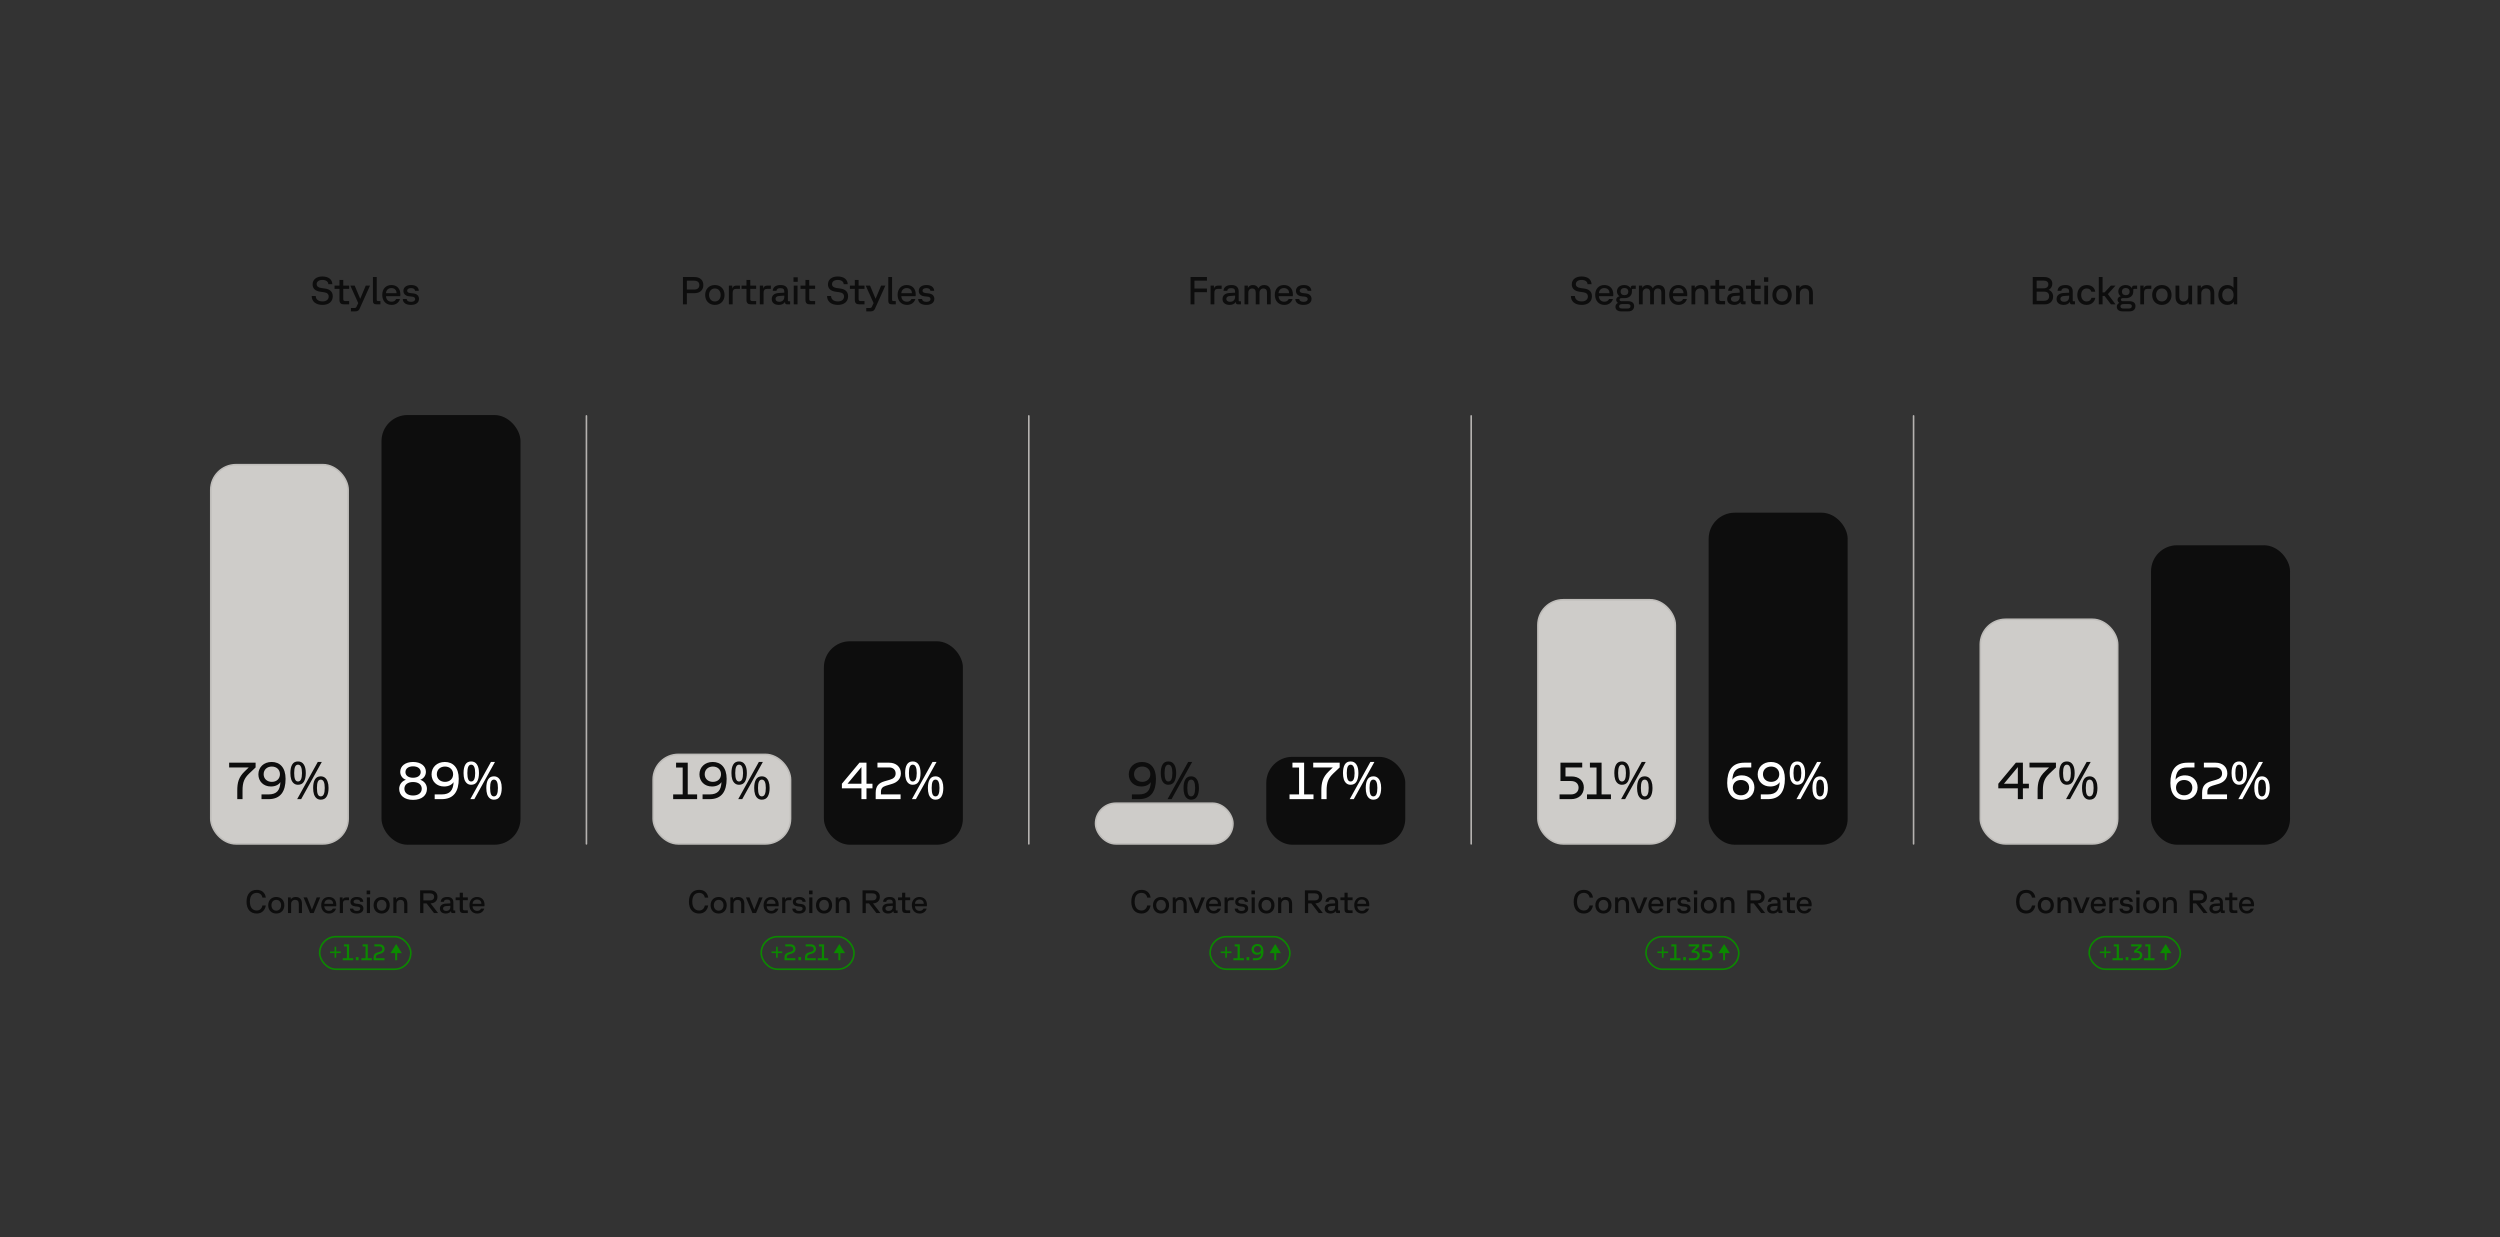 <svg width="1536" height="760" viewBox="0 0 1536 760" fill="none" xmlns="http://www.w3.org/2000/svg">
<rect x="0" y="0" width="1536" height="760" fill="#333333" stroke="none"/>
<g clip-path="url(#clip0_4638_122821)">
<path d="M198.181 187.336C194.029 187.336 191.533 185.248 191.509 181.864H193.981C194.005 183.904 195.589 185.2 198.181 185.2C200.485 185.2 201.949 184 201.949 182.176C201.949 180.712 201.013 179.824 199.093 179.56L196.885 179.248C193.669 178.816 192.061 177.232 192.061 174.712C192.061 171.76 194.437 169.864 198.061 169.864C201.829 169.864 204.133 171.688 204.205 174.616H201.733C201.661 172.984 200.269 171.976 198.061 171.976C195.949 171.976 194.557 172.984 194.557 174.568C194.557 175.936 195.541 176.704 197.605 176.992L199.693 177.28C202.813 177.712 204.445 179.32 204.445 182.032C204.445 185.248 202.069 187.336 198.181 187.336ZM211.426 187C209.434 187 208.57 186.208 208.57 184.216V177.496H205.546V175.456H208.57V172H210.898V175.456H214.522V177.496H210.898V183.76C210.898 184.6 211.234 184.96 212.122 184.96H214.522V187H211.426ZM215.606 191.32V189.232H217.67C218.462 189.232 218.822 188.992 219.086 188.392L220.094 186.208L215.246 175.456H217.91L221.318 183.592L224.726 175.456H227.342L221.006 189.544C220.478 190.744 219.806 191.32 218.198 191.32H215.606ZM231.457 187C229.825 187 229.129 186.376 229.129 184.816V170.2H231.457V184.096C231.457 184.696 231.673 184.96 232.273 184.96H233.737V187H231.457ZM240.607 187.336C237.151 187.336 234.847 184.912 234.847 181.168C234.847 177.448 237.151 175.12 240.439 175.12C243.871 175.12 245.983 177.352 245.983 180.88C245.983 181.192 245.959 181.504 245.911 181.984H237.151C237.247 184.096 238.543 185.368 240.607 185.368C241.975 185.368 242.935 184.744 243.391 183.712H245.767C245.047 185.944 243.271 187.336 240.607 187.336ZM237.151 180.16H243.631V180.04C243.631 178.264 242.479 176.992 240.439 176.992C238.495 176.992 237.247 178.288 237.151 180.16ZM252.555 187.336C249.435 187.336 247.587 186.088 247.467 183.712H249.867C249.987 184.864 250.923 185.44 252.603 185.44C254.139 185.44 255.075 184.792 255.075 183.736C255.075 182.872 254.427 182.368 253.227 182.248L251.379 182.056C249.219 181.84 247.851 180.64 247.851 178.72C247.851 176.512 249.699 175.12 252.531 175.12C255.411 175.12 257.187 176.32 257.331 178.672H255.003C254.931 177.568 254.019 177.016 252.507 177.016C251.067 177.016 250.155 177.616 250.155 178.6C250.155 179.44 250.779 179.896 252.123 180.064L253.995 180.28C256.179 180.52 257.427 181.744 257.427 183.64C257.427 185.896 255.531 187.336 252.555 187.336Z" fill="#0D0D0D"/>
<path d="M419.603 187V170.2H426.563C430.067 170.2 432.131 172.072 432.131 175.144C432.131 178.24 430.067 180.136 426.563 180.136H422.003V187H419.603ZM422.003 177.904H426.467C428.531 177.904 429.683 176.896 429.683 175.144C429.683 173.44 428.531 172.456 426.467 172.456H422.003V177.904ZM439.212 187.336C435.708 187.336 433.26 184.888 433.26 181.216C433.26 177.568 435.708 175.12 439.212 175.12C442.74 175.12 445.164 177.568 445.164 181.216C445.164 184.888 442.74 187.336 439.212 187.336ZM435.66 181.216C435.66 183.616 437.1 185.224 439.212 185.224C441.348 185.224 442.764 183.616 442.764 181.216C442.764 178.84 441.348 177.232 439.212 177.232C437.1 177.232 435.66 178.84 435.66 181.216ZM447.827 187V175.456H449.891V177.328C450.179 176.176 451.043 175.456 452.411 175.456H454.619V177.496H452.195C450.755 177.496 450.155 178.312 450.155 179.872V187H447.827ZM461.491 187C459.499 187 458.635 186.208 458.635 184.216V177.496H455.611V175.456H458.635V172H460.963V175.456H464.587V177.496H460.963V183.76C460.963 184.6 461.299 184.96 462.187 184.96H464.587V187H461.491ZM466.824 187V175.456H468.888V177.328C469.176 176.176 470.04 175.456 471.408 175.456H473.616V177.496H471.192C469.752 177.496 469.152 178.312 469.152 179.872V187H466.824ZM478.498 187.336C475.834 187.336 474.154 185.944 474.154 183.736C474.154 181.672 475.546 180.184 478.378 180.016L481.882 179.824V179.176C481.882 177.664 481.138 177.04 479.554 177.04C478.018 177.04 477.25 177.448 477.058 178.672H474.73C474.994 176.296 476.626 175.12 479.722 175.12C482.482 175.12 484.09 176.512 484.09 179.056V184.696C484.09 184.96 484.21 185.08 484.474 185.08H485.458V187H483.586C482.794 187 482.338 186.568 482.338 185.8V185.464C481.666 186.64 480.298 187.336 478.498 187.336ZM476.482 183.664C476.482 184.72 477.346 185.416 478.762 185.416C480.634 185.416 481.882 184.336 481.882 182.368V181.624L478.666 181.864C477.178 181.96 476.482 182.728 476.482 183.664ZM487.672 187V175.456H490V187H487.672ZM487.528 173.128V170.368H490.12V173.128H487.528ZM497.726 187C495.734 187 494.87 186.208 494.87 184.216V177.496H491.846V175.456H494.87V172H497.198V175.456H500.822V177.496H497.198V183.76C497.198 184.6 497.534 184.96 498.422 184.96H500.822V187H497.726ZM514.815 187.336C510.663 187.336 508.167 185.248 508.143 181.864H510.615C510.639 183.904 512.223 185.2 514.815 185.2C517.119 185.2 518.583 184 518.583 182.176C518.583 180.712 517.647 179.824 515.727 179.56L513.519 179.248C510.303 178.816 508.695 177.232 508.695 174.712C508.695 171.76 511.071 169.864 514.695 169.864C518.463 169.864 520.767 171.688 520.839 174.616H518.367C518.295 172.984 516.903 171.976 514.695 171.976C512.583 171.976 511.191 172.984 511.191 174.568C511.191 175.936 512.175 176.704 514.239 176.992L516.327 177.28C519.447 177.712 521.079 179.32 521.079 182.032C521.079 185.248 518.703 187.336 514.815 187.336ZM528.061 187C526.069 187 525.205 186.208 525.205 184.216V177.496H522.181V175.456H525.205V172H527.533V175.456H531.157V177.496H527.533V183.76C527.533 184.6 527.869 184.96 528.757 184.96H531.157V187H528.061ZM532.241 191.32V189.232H534.305C535.097 189.232 535.457 188.992 535.721 188.392L536.729 186.208L531.881 175.456H534.545L537.953 183.592L541.361 175.456H543.977L537.641 189.544C537.113 190.744 536.441 191.32 534.833 191.32H532.241ZM548.091 187C546.459 187 545.763 186.376 545.763 184.816V170.2H548.091V184.096C548.091 184.696 548.307 184.96 548.907 184.96H550.371V187H548.091ZM557.241 187.336C553.785 187.336 551.481 184.912 551.481 181.168C551.481 177.448 553.785 175.12 557.073 175.12C560.505 175.12 562.617 177.352 562.617 180.88C562.617 181.192 562.593 181.504 562.545 181.984H553.785C553.881 184.096 555.177 185.368 557.241 185.368C558.609 185.368 559.569 184.744 560.025 183.712H562.401C561.681 185.944 559.905 187.336 557.241 187.336ZM553.785 180.16H560.265V180.04C560.265 178.264 559.113 176.992 557.073 176.992C555.129 176.992 553.881 178.288 553.785 180.16ZM569.19 187.336C566.07 187.336 564.222 186.088 564.102 183.712H566.502C566.622 184.864 567.558 185.44 569.238 185.44C570.774 185.44 571.71 184.792 571.71 183.736C571.71 182.872 571.062 182.368 569.862 182.248L568.014 182.056C565.854 181.84 564.486 180.64 564.486 178.72C564.486 176.512 566.334 175.12 569.166 175.12C572.046 175.12 573.822 176.32 573.966 178.672H571.638C571.566 177.568 570.654 177.016 569.142 177.016C567.702 177.016 566.79 177.616 566.79 178.6C566.79 179.44 567.414 179.896 568.758 180.064L570.63 180.28C572.814 180.52 574.062 181.744 574.062 183.64C574.062 185.896 572.166 187.336 569.19 187.336Z" fill="#0D0D0D"/>
<path d="M731.469 187V170.2H741.549V172.456H733.869V177.28H741.549V179.536H733.869V187H731.469ZM743.784 187V175.456H745.848V177.328C746.136 176.176 747 175.456 748.368 175.456H750.576V177.496H748.152C746.712 177.496 746.112 178.312 746.112 179.872V187H743.784ZM755.458 187.336C752.794 187.336 751.114 185.944 751.114 183.736C751.114 181.672 752.506 180.184 755.338 180.016L758.842 179.824V179.176C758.842 177.664 758.098 177.04 756.514 177.04C754.978 177.04 754.21 177.448 754.018 178.672H751.69C751.954 176.296 753.586 175.12 756.682 175.12C759.442 175.12 761.05 176.512 761.05 179.056V184.696C761.05 184.96 761.17 185.08 761.434 185.08H762.418V187H760.546C759.754 187 759.298 186.568 759.298 185.8V185.464C758.626 186.64 757.258 187.336 755.458 187.336ZM753.442 183.664C753.442 184.72 754.306 185.416 755.722 185.416C757.594 185.416 758.842 184.336 758.842 182.368V181.624L755.626 181.864C754.138 181.96 753.442 182.728 753.442 183.664ZM764.632 187V175.456H766.696V176.872C767.368 175.672 768.424 175.12 769.84 175.12C771.424 175.12 772.6 175.888 773.152 177.184C773.896 175.792 775.096 175.12 776.608 175.12C779.272 175.12 780.736 176.728 780.736 179.608V187H778.432V179.728C778.432 178.12 777.664 177.232 776.2 177.232C774.832 177.232 773.848 178.288 773.848 179.8V187H771.52V179.728C771.52 178.12 770.752 177.232 769.336 177.232C767.944 177.232 766.96 178.288 766.96 179.8V187H764.632ZM788.978 187.336C785.522 187.336 783.218 184.912 783.218 181.168C783.218 177.448 785.522 175.12 788.81 175.12C792.242 175.12 794.354 177.352 794.354 180.88C794.354 181.192 794.33 181.504 794.282 181.984H785.522C785.618 184.096 786.914 185.368 788.978 185.368C790.346 185.368 791.306 184.744 791.762 183.712H794.138C793.418 185.944 791.642 187.336 788.978 187.336ZM785.522 180.16H792.002V180.04C792.002 178.264 790.85 176.992 788.81 176.992C786.866 176.992 785.618 178.288 785.522 180.16ZM800.926 187.336C797.806 187.336 795.958 186.088 795.838 183.712H798.238C798.358 184.864 799.294 185.44 800.974 185.44C802.51 185.44 803.446 184.792 803.446 183.736C803.446 182.872 802.798 182.368 801.598 182.248L799.75 182.056C797.59 181.84 796.222 180.64 796.222 178.72C796.222 176.512 798.07 175.12 800.902 175.12C803.782 175.12 805.558 176.32 805.702 178.672H803.374C803.302 177.568 802.39 177.016 800.878 177.016C799.438 177.016 798.526 177.616 798.526 178.6C798.526 179.44 799.15 179.896 800.494 180.064L802.366 180.28C804.55 180.52 805.798 181.744 805.798 183.64C805.798 185.896 803.902 187.336 800.926 187.336Z" fill="#0D0D0D"/>
<path d="M971.83 187.336C967.678 187.336 965.182 185.248 965.158 181.864H967.63C967.654 183.904 969.238 185.2 971.83 185.2C974.134 185.2 975.598 184 975.598 182.176C975.598 180.712 974.662 179.824 972.742 179.56L970.534 179.248C967.318 178.816 965.71 177.232 965.71 174.712C965.71 171.76 968.086 169.864 971.71 169.864C975.478 169.864 977.782 171.688 977.854 174.616H975.382C975.31 172.984 973.918 171.976 971.71 171.976C969.598 171.976 968.206 172.984 968.206 174.568C968.206 175.936 969.19 176.704 971.254 176.992L973.342 177.28C976.462 177.712 978.094 179.32 978.094 182.032C978.094 185.248 975.718 187.336 971.83 187.336ZM985.843 187.336C982.387 187.336 980.083 184.912 980.083 181.168C980.083 177.448 982.387 175.12 985.675 175.12C989.107 175.12 991.219 177.352 991.219 180.88C991.219 181.192 991.195 181.504 991.147 181.984H982.387C982.483 184.096 983.779 185.368 985.843 185.368C987.211 185.368 988.171 184.744 988.627 183.712H991.003C990.283 185.944 988.507 187.336 985.843 187.336ZM982.387 180.16H988.867V180.04C988.867 178.264 987.715 176.992 985.675 176.992C983.731 176.992 982.483 178.288 982.387 180.16ZM996.256 191.32C993.688 191.32 992.536 190.12 992.536 188.44C992.536 187.456 993.064 186.568 994.048 186.088C993.4 185.656 992.992 184.96 992.992 184.216C992.992 183.184 993.64 182.344 994.984 182.008C993.904 181.288 993.448 180.16 993.448 179.08C993.448 176.824 995.176 175.12 998.056 175.12C999.904 175.12 1001.39 176.056 1001.87 177.256V176.896C1001.87 175.744 1002.5 175.456 1003.31 175.456H1005.02V177.496H1003.17C1002.81 177.496 1002.66 177.64 1002.66 178V179.224C1002.66 181.624 1000.79 183.184 998.176 183.184H996.184C995.512 183.184 995.056 183.496 995.056 184.12C995.056 184.744 995.584 185.056 996.184 185.056H1000.38C1002.59 185.056 1004.01 186.112 1004.01 188.008C1004.01 189.904 1002.88 191.32 1000.24 191.32H996.256ZM994.768 188.224C994.768 188.968 995.248 189.544 996.52 189.544H1000.1C1001.01 189.544 1001.78 189.112 1001.78 188.08C1001.78 187.288 1001.15 186.832 1000.22 186.832H996.592C995.296 186.832 994.768 187.48 994.768 188.224ZM995.68 179.152C995.68 180.496 996.568 181.36 998.056 181.36C999.568 181.36 1000.43 180.496 1000.43 179.152C1000.43 177.808 999.544 176.944 998.056 176.944C996.544 176.944 995.68 177.808 995.68 179.152ZM1006.95 187V175.456H1009.01V176.872C1009.69 175.672 1010.74 175.12 1012.16 175.12C1013.74 175.12 1014.92 175.888 1015.47 177.184C1016.21 175.792 1017.41 175.12 1018.93 175.12C1021.59 175.12 1023.05 176.728 1023.05 179.608V187H1020.75V179.728C1020.75 178.12 1019.98 177.232 1018.52 177.232C1017.15 177.232 1016.17 178.288 1016.17 179.8V187H1013.84V179.728C1013.84 178.12 1013.07 177.232 1011.65 177.232C1010.26 177.232 1009.28 178.288 1009.28 179.8V187H1006.95ZM1031.3 187.336C1027.84 187.336 1025.54 184.912 1025.54 181.168C1025.54 177.448 1027.84 175.12 1031.13 175.12C1034.56 175.12 1036.67 177.352 1036.67 180.88C1036.67 181.192 1036.65 181.504 1036.6 181.984H1027.84C1027.94 184.096 1029.23 185.368 1031.3 185.368C1032.66 185.368 1033.62 184.744 1034.08 183.712H1036.46C1035.74 185.944 1033.96 187.336 1031.3 187.336ZM1027.84 180.16H1034.32V180.04C1034.32 178.264 1033.17 176.992 1031.13 176.992C1029.18 176.992 1027.94 178.288 1027.84 180.16ZM1039.24 187V175.456H1041.3V176.968C1042 175.72 1043.39 175.12 1044.95 175.12C1047.78 175.12 1049.56 176.848 1049.56 180.04V187H1047.23V180.256C1047.23 178.192 1046.22 177.232 1044.52 177.232C1042.74 177.232 1041.56 178.456 1041.56 180.328V187H1039.24ZM1056.79 187C1054.8 187 1053.93 186.208 1053.93 184.216V177.496H1050.91V175.456H1053.93V172H1056.26V175.456H1059.89V177.496H1056.26V183.76C1056.26 184.6 1056.6 184.96 1057.49 184.96H1059.89V187H1056.79ZM1065.51 187.336C1062.84 187.336 1061.16 185.944 1061.16 183.736C1061.16 181.672 1062.55 180.184 1065.39 180.016L1068.89 179.824V179.176C1068.89 177.664 1068.15 177.04 1066.56 177.04C1065.03 177.04 1064.26 177.448 1064.07 178.672H1061.74C1062 176.296 1063.63 175.12 1066.73 175.12C1069.49 175.12 1071.1 176.512 1071.1 179.056V184.696C1071.1 184.96 1071.22 185.08 1071.48 185.08H1072.47V187H1070.59C1069.8 187 1069.35 186.568 1069.35 185.8V185.464C1068.67 186.64 1067.31 187.336 1065.51 187.336ZM1063.49 183.664C1063.49 184.72 1064.35 185.416 1065.77 185.416C1067.64 185.416 1068.89 184.336 1068.89 182.368V181.624L1065.67 181.864C1064.19 181.96 1063.49 182.728 1063.49 183.664ZM1078.65 187C1076.65 187 1075.79 186.208 1075.79 184.216V177.496H1072.77V175.456H1075.79V172H1078.12V175.456H1081.74V177.496H1078.12V183.76C1078.12 184.6 1078.45 184.96 1079.34 184.96H1081.74V187H1078.65ZM1083.98 187V175.456H1086.31V187H1083.98ZM1083.83 173.128V170.368H1086.43V173.128H1083.83ZM1094.9 187.336C1091.39 187.336 1088.95 184.888 1088.95 181.216C1088.95 177.568 1091.39 175.12 1094.9 175.12C1098.43 175.12 1100.85 177.568 1100.85 181.216C1100.85 184.888 1098.43 187.336 1094.9 187.336ZM1091.35 181.216C1091.35 183.616 1092.79 185.224 1094.9 185.224C1097.03 185.224 1098.45 183.616 1098.45 181.216C1098.45 178.84 1097.03 177.232 1094.9 177.232C1092.79 177.232 1091.35 178.84 1091.35 181.216ZM1103.51 187V175.456H1105.58V176.968C1106.27 175.72 1107.67 175.12 1109.23 175.12C1112.06 175.12 1113.83 176.848 1113.83 180.04V187H1111.51V180.256C1111.51 178.192 1110.5 177.232 1108.79 177.232C1107.02 177.232 1105.84 178.456 1105.84 180.328V187H1103.51Z" fill="#0D0D0D"/>
<path d="M1248.92 187V170.2H1255.98C1259.03 170.2 1260.95 171.808 1260.95 174.352C1260.95 176.008 1260.03 177.424 1258.67 178.096C1260.32 178.696 1261.43 180.16 1261.43 182.152C1261.43 185.008 1259.53 187 1256.29 187H1248.92ZM1251.32 184.792H1255.95C1257.87 184.792 1258.98 183.736 1258.98 181.96C1258.98 180.184 1257.92 179.2 1255.95 179.2H1251.32V184.792ZM1251.32 177.136H1255.64C1257.47 177.136 1258.5 176.248 1258.5 174.736C1258.5 173.2 1257.44 172.408 1255.64 172.408H1251.32V177.136ZM1267.9 187.336C1265.24 187.336 1263.56 185.944 1263.56 183.736C1263.56 181.672 1264.95 180.184 1267.78 180.016L1271.29 179.824V179.176C1271.29 177.664 1270.54 177.04 1268.96 177.04C1267.42 177.04 1266.65 177.448 1266.46 178.672H1264.13C1264.4 176.296 1266.03 175.12 1269.13 175.12C1271.89 175.12 1273.49 176.512 1273.49 179.056V184.696C1273.49 184.96 1273.61 185.08 1273.88 185.08H1274.86V187H1272.99C1272.2 187 1271.74 186.568 1271.74 185.8V185.464C1271.07 186.64 1269.7 187.336 1267.9 187.336ZM1265.89 183.664C1265.89 184.72 1266.75 185.416 1268.17 185.416C1270.04 185.416 1271.29 184.336 1271.29 182.368V181.624L1268.07 181.864C1266.58 181.96 1265.89 182.728 1265.89 183.664ZM1281.97 187.336C1278.52 187.336 1276.28 184.768 1276.28 181.264C1276.28 177.664 1278.64 175.12 1282.12 175.12C1285.04 175.12 1287.04 176.824 1287.3 179.248H1284.92C1284.71 178.168 1283.75 177.232 1282.09 177.232C1280.03 177.232 1278.68 178.792 1278.68 181.216C1278.68 183.688 1280.05 185.224 1282.04 185.224C1283.6 185.224 1284.73 184.312 1284.97 182.968H1287.35C1287.04 185.272 1285.12 187.336 1281.97 187.336ZM1296.98 187L1293.04 181.816H1291.82V187H1289.49V170.2H1291.82V179.656H1293.04L1296.93 175.456H1299.79L1295.08 180.688L1299.79 187H1296.98ZM1304.29 191.32C1301.72 191.32 1300.57 190.12 1300.57 188.44C1300.57 187.456 1301.09 186.568 1302.08 186.088C1301.43 185.656 1301.02 184.96 1301.02 184.216C1301.02 183.184 1301.67 182.344 1303.01 182.008C1301.93 181.288 1301.48 180.16 1301.48 179.08C1301.48 176.824 1303.21 175.12 1306.09 175.12C1307.93 175.12 1309.42 176.056 1309.9 177.256V176.896C1309.9 175.744 1310.53 175.456 1311.34 175.456H1313.05V177.496H1311.2C1310.84 177.496 1310.69 177.64 1310.69 178V179.224C1310.69 181.624 1308.82 183.184 1306.21 183.184H1304.21C1303.54 183.184 1303.09 183.496 1303.09 184.12C1303.09 184.744 1303.61 185.056 1304.21 185.056H1308.41C1310.62 185.056 1312.04 186.112 1312.04 188.008C1312.04 189.904 1310.91 191.32 1308.27 191.32H1304.29ZM1302.8 188.224C1302.8 188.968 1303.28 189.544 1304.55 189.544H1308.13C1309.04 189.544 1309.81 189.112 1309.81 188.08C1309.81 187.288 1309.18 186.832 1308.25 186.832H1304.62C1303.33 186.832 1302.8 187.48 1302.8 188.224ZM1303.71 179.152C1303.71 180.496 1304.6 181.36 1306.09 181.36C1307.6 181.36 1308.46 180.496 1308.46 179.152C1308.46 177.808 1307.57 176.944 1306.09 176.944C1304.57 176.944 1303.71 177.808 1303.71 179.152ZM1314.98 187V175.456H1317.04V177.328C1317.33 176.176 1318.2 175.456 1319.56 175.456H1321.77V177.496H1319.35C1317.91 177.496 1317.31 178.312 1317.31 179.872V187H1314.98ZM1328.24 187.336C1324.74 187.336 1322.29 184.888 1322.29 181.216C1322.29 177.568 1324.74 175.12 1328.24 175.12C1331.77 175.12 1334.2 177.568 1334.2 181.216C1334.2 184.888 1331.77 187.336 1328.24 187.336ZM1324.69 181.216C1324.69 183.616 1326.13 185.224 1328.24 185.224C1330.38 185.224 1331.8 183.616 1331.8 181.216C1331.8 178.84 1330.38 177.232 1328.24 177.232C1326.13 177.232 1324.69 178.84 1324.69 181.216ZM1341.18 187.336C1338.37 187.336 1336.64 185.608 1336.64 182.416V175.456H1338.97V182.2C1338.97 184.264 1339.93 185.224 1341.61 185.224C1343.36 185.224 1344.49 183.976 1344.49 182.128V175.456H1346.82V187H1344.75V185.68C1343.99 186.808 1342.67 187.336 1341.18 187.336ZM1350.14 187V175.456H1352.21V176.968C1352.9 175.72 1354.29 175.12 1355.85 175.12C1358.69 175.12 1360.46 176.848 1360.46 180.04V187H1358.13V180.256C1358.13 178.192 1357.13 177.232 1355.42 177.232C1353.65 177.232 1352.47 178.456 1352.47 180.328V187H1350.14ZM1368.48 187.336C1365.2 187.336 1362.94 184.888 1362.94 181.216C1362.94 177.568 1365.2 175.12 1368.48 175.12C1370.16 175.12 1371.53 175.744 1372.25 176.872V170.2H1374.56V187H1372.49V185.392C1371.72 186.616 1370.28 187.336 1368.48 187.336ZM1365.34 181.216C1365.34 183.616 1366.76 185.224 1368.84 185.224C1370.93 185.224 1372.3 183.616 1372.3 181.216C1372.3 178.84 1370.93 177.232 1368.84 177.232C1366.76 177.232 1365.34 178.84 1365.34 181.216Z" fill="#0D0D0D"/>
<rect x="129.5" y="285.5" width="84.4" height="233" rx="15.5" fill="#CECCC9"/>
<rect x="129.5" y="285.5" width="84.4" height="233" rx="15.5" stroke="#BFBDBA"/>
<path d="M145.779 485.848C145.779 480.824 146.579 477.528 150.387 473.88L152.851 471.512H140.787V468.6H157.043V471.512L153.107 475.224C150.099 478.136 149.011 480.6 149.011 485.688V491H145.779V485.848ZM166.911 468.152C171.935 468.152 175.455 471.576 175.455 478.488C175.455 486.168 172.479 491 164.959 491H160.671V488.088H164.959C170.143 488.088 172.031 485.464 172.287 480.536C171.295 482.104 169.247 483.224 166.431 483.224C161.919 483.224 158.751 480.088 158.751 475.768C158.751 471.384 162.079 468.152 166.911 468.152ZM161.983 475.672C161.983 478.456 164.063 480.376 167.007 480.376C169.951 480.376 171.999 478.488 171.999 475.672C171.999 472.888 169.951 470.968 167.007 470.968C164.063 470.968 161.983 472.888 161.983 475.672ZM183.08 467.832C184.659 467.832 185.854 468.461 186.664 469.72C187.475 470.957 187.88 472.707 187.88 474.968C187.88 477.229 187.486 479 186.696 480.28C185.928 481.539 184.723 482.168 183.08 482.168C182.078 482.168 181.224 481.88 180.52 481.304C179.816 480.728 179.283 479.907 178.92 478.84C178.579 477.752 178.408 476.461 178.408 474.968C178.408 472.707 178.782 470.957 179.528 469.72C180.275 468.461 181.459 467.832 183.08 467.832ZM183.08 469.816C182.27 469.816 181.672 470.253 181.288 471.128C180.926 471.981 180.744 473.261 180.744 474.968C180.744 476.675 180.926 477.965 181.288 478.84C181.672 479.715 182.27 480.152 183.08 480.152C183.912 480.152 184.531 479.725 184.936 478.872C185.342 477.997 185.544 476.696 185.544 474.968C185.544 473.261 185.342 471.981 184.936 471.128C184.531 470.253 183.912 469.816 183.08 469.816ZM197.704 468.152L185.032 491H182.568L195.24 468.152H197.704ZM197.064 476.984C198.11 476.984 198.984 477.272 199.688 477.848C200.392 478.403 200.926 479.213 201.288 480.28C201.672 481.325 201.864 482.605 201.864 484.12C201.864 486.381 201.47 488.152 200.68 489.432C199.912 490.691 198.707 491.32 197.064 491.32C196.062 491.32 195.208 491.032 194.504 490.456C193.8 489.88 193.267 489.059 192.904 487.992C192.563 486.904 192.392 485.613 192.392 484.12C192.392 481.859 192.766 480.109 193.512 478.872C194.259 477.613 195.443 476.984 197.064 476.984ZM197.064 479C196.254 479 195.656 479.427 195.272 480.28C194.91 481.133 194.728 482.413 194.728 484.12C194.728 485.848 194.91 487.149 195.272 488.024C195.656 488.877 196.254 489.304 197.064 489.304C197.896 489.304 198.515 488.877 198.92 488.024C199.326 487.171 199.528 485.869 199.528 484.12C199.528 482.413 199.326 481.133 198.92 480.28C198.515 479.427 197.896 479 197.064 479Z" fill="#0D0D0D"/>
<rect x="234.398" y="255" width="85.4" height="264" rx="16" fill="#0D0D0D"/>
<path d="M253.774 491.448C248.366 491.448 245.262 488.632 245.262 484.664C245.262 482.072 246.894 479.896 249.39 479.096C247.15 478.328 245.902 476.344 245.902 474.2C245.902 470.648 249.006 468.152 253.774 468.152C258.574 468.152 261.678 470.648 261.678 474.2C261.678 476.344 260.43 478.328 258.19 479.096C260.686 479.896 262.318 482.072 262.318 484.664C262.318 488.632 259.214 491.448 253.774 491.448ZM248.462 484.568C248.462 487 250.35 488.76 253.774 488.76C257.23 488.76 259.118 487 259.118 484.568C259.118 482.104 257.102 480.472 253.774 480.472C250.478 480.472 248.462 482.104 248.462 484.568ZM249.102 474.392C249.102 476.472 250.894 477.848 253.774 477.848C256.654 477.848 258.478 476.472 258.478 474.392C258.478 472.312 256.75 470.84 253.774 470.84C250.83 470.84 249.102 472.312 249.102 474.392ZM273.31 468.152C278.334 468.152 281.854 471.576 281.854 478.488C281.854 486.168 278.878 491 271.358 491H267.07V488.088H271.358C276.542 488.088 278.43 485.464 278.686 480.536C277.694 482.104 275.646 483.224 272.83 483.224C268.318 483.224 265.15 480.088 265.15 475.768C265.15 471.384 268.478 468.152 273.31 468.152ZM268.382 475.672C268.382 478.456 270.462 480.376 273.406 480.376C276.35 480.376 278.398 478.488 278.398 475.672C278.398 472.888 276.35 470.968 273.406 470.968C270.462 470.968 268.382 472.888 268.382 475.672ZM289.479 467.832C291.058 467.832 292.252 468.461 293.063 469.72C293.874 470.957 294.279 472.707 294.279 474.968C294.279 477.229 293.884 479 293.095 480.28C292.327 481.539 291.122 482.168 289.479 482.168C288.476 482.168 287.623 481.88 286.919 481.304C286.215 480.728 285.682 479.907 285.319 478.84C284.978 477.752 284.807 476.461 284.807 474.968C284.807 472.707 285.18 470.957 285.927 469.72C286.674 468.461 287.858 467.832 289.479 467.832ZM289.479 469.816C288.668 469.816 288.071 470.253 287.687 471.128C287.324 471.981 287.143 473.261 287.143 474.968C287.143 476.675 287.324 477.965 287.687 478.84C288.071 479.715 288.668 480.152 289.479 480.152C290.311 480.152 290.93 479.725 291.335 478.872C291.74 477.997 291.943 476.696 291.943 474.968C291.943 473.261 291.74 471.981 291.335 471.128C290.93 470.253 290.311 469.816 289.479 469.816ZM304.103 468.152L291.431 491H288.967L301.639 468.152H304.103ZM303.463 476.984C304.508 476.984 305.383 477.272 306.087 477.848C306.791 478.403 307.324 479.213 307.687 480.28C308.071 481.325 308.263 482.605 308.263 484.12C308.263 486.381 307.868 488.152 307.079 489.432C306.311 490.691 305.106 491.32 303.463 491.32C302.46 491.32 301.607 491.032 300.903 490.456C300.199 489.88 299.666 489.059 299.303 487.992C298.962 486.904 298.791 485.613 298.791 484.12C298.791 481.859 299.164 480.109 299.911 478.872C300.658 477.613 301.842 476.984 303.463 476.984ZM303.463 479C302.652 479 302.055 479.427 301.671 480.28C301.308 481.133 301.127 482.413 301.127 484.12C301.127 485.848 301.308 487.149 301.671 488.024C302.055 488.877 302.652 489.304 303.463 489.304C304.295 489.304 304.914 488.877 305.319 488.024C305.724 487.171 305.927 485.869 305.927 484.12C305.927 482.413 305.724 481.133 305.319 480.28C304.914 479.427 304.295 479 303.463 479Z" fill="white"/>
<path d="M157.752 561.28C154.032 561.28 151.472 558.84 151.472 554.02C151.472 549.2 153.932 546.72 157.792 546.72C160.832 546.72 162.912 548.48 163.332 551.48H161.232C160.932 549.64 159.552 548.58 157.792 548.58C155.232 548.58 153.532 550.24 153.532 553.98C153.532 557.68 155.312 559.42 157.752 559.42C159.692 559.42 160.912 558.12 161.232 556.32H163.312C162.832 559.22 160.912 561.28 157.752 561.28ZM169.741 561.28C166.821 561.28 164.781 559.24 164.781 556.18C164.781 553.14 166.821 551.1 169.741 551.1C172.681 551.1 174.701 553.14 174.701 556.18C174.701 559.24 172.681 561.28 169.741 561.28ZM166.781 556.18C166.781 558.18 167.981 559.52 169.741 559.52C171.521 559.52 172.701 558.18 172.701 556.18C172.701 554.2 171.521 552.86 169.741 552.86C167.981 552.86 166.781 554.2 166.781 556.18ZM176.921 561V551.38H178.641V552.64C179.221 551.6 180.381 551.1 181.681 551.1C184.041 551.1 185.521 552.54 185.521 555.2V561H183.581V555.38C183.581 553.66 182.741 552.86 181.321 552.86C179.841 552.86 178.861 553.88 178.861 555.44V561H176.921ZM190.515 561L186.515 551.38H188.675L191.635 558.92L194.575 551.38H196.735L192.715 561H190.515ZM202.145 561.28C199.265 561.28 197.345 559.26 197.345 556.14C197.345 553.04 199.265 551.1 202.005 551.1C204.865 551.1 206.625 552.96 206.625 555.9C206.625 556.16 206.605 556.42 206.565 556.82H199.265C199.345 558.58 200.425 559.64 202.145 559.64C203.285 559.64 204.085 559.12 204.465 558.26H206.445C205.845 560.12 204.365 561.28 202.145 561.28ZM199.265 555.3H204.665V555.2C204.665 553.72 203.705 552.66 202.005 552.66C200.385 552.66 199.345 553.74 199.265 555.3ZM208.762 561V551.38H210.482V552.94C210.722 551.98 211.442 551.38 212.582 551.38H214.422V553.08H212.402C211.202 553.08 210.702 553.76 210.702 555.06V561H208.762ZM219.227 561.28C216.627 561.28 215.087 560.24 214.987 558.26H216.987C217.087 559.22 217.867 559.7 219.267 559.7C220.547 559.7 221.327 559.16 221.327 558.28C221.327 557.56 220.787 557.14 219.787 557.04L218.247 556.88C216.447 556.7 215.307 555.7 215.307 554.1C215.307 552.26 216.847 551.1 219.207 551.1C221.607 551.1 223.087 552.1 223.207 554.06H221.267C221.207 553.14 220.447 552.68 219.187 552.68C217.987 552.68 217.227 553.18 217.227 554C217.227 554.7 217.747 555.08 218.867 555.22L220.427 555.4C222.247 555.6 223.287 556.62 223.287 558.2C223.287 560.08 221.707 561.28 219.227 561.28ZM225.394 561V551.38H227.334V561H225.394ZM225.274 549.44V547.14H227.434V549.44H225.274ZM234.494 561.28C231.574 561.28 229.534 559.24 229.534 556.18C229.534 553.14 231.574 551.1 234.494 551.1C237.434 551.1 239.454 553.14 239.454 556.18C239.454 559.24 237.434 561.28 234.494 561.28ZM231.534 556.18C231.534 558.18 232.734 559.52 234.494 559.52C236.274 559.52 237.454 558.18 237.454 556.18C237.454 554.2 236.274 552.86 234.494 552.86C232.734 552.86 231.534 554.2 231.534 556.18ZM241.673 561V551.38H243.393V552.64C243.973 551.6 245.133 551.1 246.433 551.1C248.793 551.1 250.273 552.54 250.273 555.2V561H248.333V555.38C248.333 553.66 247.493 552.86 246.073 552.86C244.593 552.86 243.613 553.88 243.613 555.44V561H241.673ZM258.134 561V547H264.134C267.054 547 268.774 548.52 268.774 551.02C268.774 553.42 267.214 554.92 264.554 555.06L269.174 561H266.674L262.074 555.04H260.134V561H258.134ZM260.134 553.22H264.134C265.794 553.22 266.734 552.42 266.734 551.02C266.734 549.66 265.794 548.88 264.134 548.88H260.134V553.22ZM273.892 561.28C271.672 561.28 270.272 560.12 270.272 558.28C270.272 556.56 271.432 555.32 273.792 555.18L276.712 555.02V554.48C276.712 553.22 276.092 552.7 274.772 552.7C273.492 552.7 272.852 553.04 272.692 554.06H270.752C270.972 552.08 272.332 551.1 274.912 551.1C277.212 551.1 278.552 552.26 278.552 554.38V559.08C278.552 559.3 278.652 559.4 278.872 559.4H279.692V561H278.132C277.472 561 277.092 560.64 277.092 560V559.72C276.532 560.7 275.392 561.28 273.892 561.28ZM272.212 558.22C272.212 559.1 272.932 559.68 274.112 559.68C275.672 559.68 276.712 558.78 276.712 557.14V556.52L274.032 556.72C272.792 556.8 272.212 557.44 272.212 558.22ZM284.842 561C283.182 561 282.462 560.34 282.462 558.68V553.08H279.942V551.38H282.462V548.5H284.402V551.38H287.422V553.08H284.402V558.3C284.402 559 284.682 559.3 285.422 559.3H287.422V561H284.842ZM293.231 561.28C290.351 561.28 288.431 559.26 288.431 556.14C288.431 553.04 290.351 551.1 293.091 551.1C295.951 551.1 297.711 552.96 297.711 555.9C297.711 556.16 297.691 556.42 297.651 556.82H290.351C290.431 558.58 291.511 559.64 293.231 559.64C294.371 559.64 295.171 559.12 295.551 558.26H297.531C296.931 560.12 295.451 561.28 293.231 561.28ZM290.351 555.3H295.751V555.2C295.751 553.72 294.791 552.66 293.091 552.66C291.471 552.66 290.431 553.74 290.351 555.3Z" fill="#0D0D0D"/>
<rect x="196.398" y="575.5" width="56" height="20" rx="10" stroke="#0B8900"/>
<path d="M206.57 584.568H209.356V585.562H206.57V588.446H205.562V585.562H202.776V584.568H205.562V581.67H206.57V584.568ZM210.564 590V588.726H213.126V581.502H211.348V580.2H214.484V588.726H217.004V590H210.564ZM218.631 590V588.082H220.311V590H218.631ZM222.035 590V588.726H224.597V581.502H222.819V580.2H225.955V588.726H228.475V590H222.035ZM229.531 588.278C229.531 586.472 230.371 585.632 231.939 585.184L233.311 584.792C234.389 584.484 234.893 583.966 234.893 583.084C234.893 582.118 234.207 581.474 233.157 581.474H230.007V580.2H233.157C235.019 580.2 236.307 581.334 236.307 583.084C236.307 584.498 235.355 585.464 233.983 585.884L232.303 586.388C231.337 586.682 230.945 587.158 230.945 588.04V588.726H236.223V590H229.531V588.278Z" fill="#0B8900"/>
<path fill-rule="evenodd" clip-rule="evenodd" d="M239.898 585.625L243.398 580L246.898 585.625H244.005V590H242.792V585.625H239.898Z" fill="#0B8900"/>
<rect x="359.801" y="255" width="1" height="264" rx="0.5" fill="#B5B2B0"/>
<rect x="401.301" y="463.5" width="84.4" height="55" rx="15.5" fill="#CECCC9"/>
<rect x="401.301" y="463.5" width="84.4" height="55" rx="15.5" stroke="#BFBDBA"/>
<path d="M413.588 491V488.088H419.444V471.576H415.38V468.6H422.548V488.088H428.308V491H413.588ZM437.9 468.152C442.924 468.152 446.444 471.576 446.444 478.488C446.444 486.168 443.468 491 435.948 491H431.66V488.088H435.948C441.132 488.088 443.02 485.464 443.276 480.536C442.284 482.104 440.236 483.224 437.42 483.224C432.908 483.224 429.74 480.088 429.74 475.768C429.74 471.384 433.068 468.152 437.9 468.152ZM432.972 475.672C432.972 478.456 435.052 480.376 437.996 480.376C440.94 480.376 442.988 478.488 442.988 475.672C442.988 472.888 440.94 470.968 437.996 470.968C435.052 470.968 432.972 472.888 432.972 475.672ZM454.069 467.832C455.647 467.832 456.842 468.461 457.653 469.72C458.463 470.957 458.869 472.707 458.869 474.968C458.869 477.229 458.474 479 457.685 480.28C456.917 481.539 455.711 482.168 454.069 482.168C453.066 482.168 452.213 481.88 451.509 481.304C450.805 480.728 450.271 479.907 449.909 478.84C449.567 477.752 449.397 476.461 449.397 474.968C449.397 472.707 449.77 470.957 450.517 469.72C451.263 468.461 452.447 467.832 454.069 467.832ZM454.069 469.816C453.258 469.816 452.661 470.253 452.277 471.128C451.914 471.981 451.733 473.261 451.733 474.968C451.733 476.675 451.914 477.965 452.277 478.84C452.661 479.715 453.258 480.152 454.069 480.152C454.901 480.152 455.519 479.725 455.925 478.872C456.33 477.997 456.533 476.696 456.533 474.968C456.533 473.261 456.33 471.981 455.925 471.128C455.519 470.253 454.901 469.816 454.069 469.816ZM468.693 468.152L456.021 491H453.557L466.229 468.152H468.693ZM468.053 476.984C469.098 476.984 469.973 477.272 470.677 477.848C471.381 478.403 471.914 479.213 472.277 480.28C472.661 481.325 472.853 482.605 472.853 484.12C472.853 486.381 472.458 488.152 471.669 489.432C470.901 490.691 469.695 491.32 468.053 491.32C467.05 491.32 466.197 491.032 465.493 490.456C464.789 489.88 464.255 489.059 463.893 487.992C463.551 486.904 463.381 485.613 463.381 484.12C463.381 481.859 463.754 480.109 464.501 478.872C465.247 477.613 466.431 476.984 468.053 476.984ZM468.053 479C467.242 479 466.645 479.427 466.261 480.28C465.898 481.133 465.717 482.413 465.717 484.12C465.717 485.848 465.898 487.149 466.261 488.024C466.645 488.877 467.242 489.304 468.053 489.304C468.885 489.304 469.503 488.877 469.909 488.024C470.314 487.171 470.517 485.869 470.517 484.12C470.517 482.413 470.314 481.133 469.909 480.28C469.503 479.427 468.885 479 468.053 479Z" fill="#0D0D0D"/>
<rect x="506.199" y="394" width="85.4" height="125" rx="16" fill="#0D0D0D"/>
<path d="M529.262 491V484.344H517.262V481.528L528.046 468.6H532.366V481.528H536.046V484.344H532.366V491H529.262ZM520.718 481.528H529.262V471.288L520.718 481.528ZM538.019 487.064C538.019 482.936 539.939 481.016 543.523 479.992L546.659 479.096C549.123 478.392 550.275 477.208 550.275 475.192C550.275 472.984 548.707 471.512 546.307 471.512H539.107V468.6H546.307C550.563 468.6 553.507 471.192 553.507 475.192C553.507 478.424 551.331 480.632 548.195 481.592L544.355 482.744C542.147 483.416 541.251 484.504 541.251 486.52V488.088H553.315V491H538.019V487.064ZM560.78 467.832C562.358 467.832 563.553 468.461 564.364 469.72C565.174 470.957 565.58 472.707 565.58 474.968C565.58 477.229 565.185 479 564.396 480.28C563.628 481.539 562.422 482.168 560.78 482.168C559.777 482.168 558.924 481.88 558.22 481.304C557.516 480.728 556.982 479.907 556.62 478.84C556.278 477.752 556.108 476.461 556.108 474.968C556.108 472.707 556.481 470.957 557.228 469.72C557.974 468.461 559.158 467.832 560.78 467.832ZM560.78 469.816C559.969 469.816 559.372 470.253 558.988 471.128C558.625 471.981 558.444 473.261 558.444 474.968C558.444 476.675 558.625 477.965 558.988 478.84C559.372 479.715 559.969 480.152 560.78 480.152C561.612 480.152 562.23 479.725 562.636 478.872C563.041 477.997 563.244 476.696 563.244 474.968C563.244 473.261 563.041 471.981 562.636 471.128C562.23 470.253 561.612 469.816 560.78 469.816ZM575.404 468.152L562.732 491H560.268L572.94 468.152H575.404ZM574.764 476.984C575.809 476.984 576.684 477.272 577.388 477.848C578.092 478.403 578.625 479.213 578.988 480.28C579.372 481.325 579.564 482.605 579.564 484.12C579.564 486.381 579.169 488.152 578.38 489.432C577.612 490.691 576.406 491.32 574.764 491.32C573.761 491.32 572.908 491.032 572.204 490.456C571.5 489.88 570.966 489.059 570.604 487.992C570.262 486.904 570.092 485.613 570.092 484.12C570.092 481.859 570.465 480.109 571.212 478.872C571.958 477.613 573.142 476.984 574.764 476.984ZM574.764 479C573.953 479 573.356 479.427 572.972 480.28C572.609 481.133 572.428 482.413 572.428 484.12C572.428 485.848 572.609 487.149 572.972 488.024C573.356 488.877 573.953 489.304 574.764 489.304C575.596 489.304 576.214 488.877 576.62 488.024C577.025 487.171 577.228 485.869 577.228 484.12C577.228 482.413 577.025 481.133 576.62 480.28C576.214 479.427 575.596 479 574.764 479Z" fill="white"/>
<path d="M429.553 561.28C425.833 561.28 423.273 558.84 423.273 554.02C423.273 549.2 425.733 546.72 429.593 546.72C432.633 546.72 434.713 548.48 435.133 551.48H433.033C432.733 549.64 431.353 548.58 429.593 548.58C427.033 548.58 425.333 550.24 425.333 553.98C425.333 557.68 427.113 559.42 429.553 559.42C431.493 559.42 432.713 558.12 433.033 556.32H435.113C434.633 559.22 432.713 561.28 429.553 561.28ZM441.542 561.28C438.622 561.28 436.582 559.24 436.582 556.18C436.582 553.14 438.622 551.1 441.542 551.1C444.482 551.1 446.502 553.14 446.502 556.18C446.502 559.24 444.482 561.28 441.542 561.28ZM438.582 556.18C438.582 558.18 439.782 559.52 441.542 559.52C443.322 559.52 444.502 558.18 444.502 556.18C444.502 554.2 443.322 552.86 441.542 552.86C439.782 552.86 438.582 554.2 438.582 556.18ZM448.722 561V551.38H450.442V552.64C451.022 551.6 452.182 551.1 453.482 551.1C455.842 551.1 457.322 552.54 457.322 555.2V561H455.382V555.38C455.382 553.66 454.542 552.86 453.122 552.86C451.642 552.86 450.662 553.88 450.662 555.44V561H448.722ZM462.315 561L458.315 551.38H460.475L463.435 558.92L466.375 551.38H468.535L464.515 561H462.315ZM473.946 561.28C471.066 561.28 469.146 559.26 469.146 556.14C469.146 553.04 471.066 551.1 473.806 551.1C476.666 551.1 478.426 552.96 478.426 555.9C478.426 556.16 478.406 556.42 478.366 556.82H471.066C471.146 558.58 472.226 559.64 473.946 559.64C475.086 559.64 475.886 559.12 476.266 558.26H478.246C477.646 560.12 476.166 561.28 473.946 561.28ZM471.066 555.3H476.466V555.2C476.466 553.72 475.506 552.66 473.806 552.66C472.186 552.66 471.146 553.74 471.066 555.3ZM480.563 561V551.38H482.283V552.94C482.523 551.98 483.243 551.38 484.383 551.38H486.223V553.08H484.203C483.003 553.08 482.503 553.76 482.503 555.06V561H480.563ZM491.027 561.28C488.427 561.28 486.887 560.24 486.787 558.26H488.787C488.887 559.22 489.667 559.7 491.067 559.7C492.347 559.7 493.127 559.16 493.127 558.28C493.127 557.56 492.587 557.14 491.587 557.04L490.047 556.88C488.247 556.7 487.107 555.7 487.107 554.1C487.107 552.26 488.647 551.1 491.007 551.1C493.407 551.1 494.887 552.1 495.007 554.06H493.067C493.007 553.14 492.247 552.68 490.987 552.68C489.787 552.68 489.027 553.18 489.027 554C489.027 554.7 489.547 555.08 490.667 555.22L492.227 555.4C494.047 555.6 495.087 556.62 495.087 558.2C495.087 560.08 493.507 561.28 491.027 561.28ZM497.194 561V551.38H499.134V561H497.194ZM497.074 549.44V547.14H499.234V549.44H497.074ZM506.294 561.28C503.374 561.28 501.334 559.24 501.334 556.18C501.334 553.14 503.374 551.1 506.294 551.1C509.234 551.1 511.254 553.14 511.254 556.18C511.254 559.24 509.234 561.28 506.294 561.28ZM503.334 556.18C503.334 558.18 504.534 559.52 506.294 559.52C508.074 559.52 509.254 558.18 509.254 556.18C509.254 554.2 508.074 552.86 506.294 552.86C504.534 552.86 503.334 554.2 503.334 556.18ZM513.474 561V551.38H515.194V552.64C515.774 551.6 516.934 551.1 518.234 551.1C520.594 551.1 522.074 552.54 522.074 555.2V561H520.134V555.38C520.134 553.66 519.294 552.86 517.874 552.86C516.394 552.86 515.414 553.88 515.414 555.44V561H513.474ZM529.935 561V547H535.935C538.855 547 540.575 548.52 540.575 551.02C540.575 553.42 539.015 554.92 536.355 555.06L540.975 561H538.475L533.875 555.04H531.935V561H529.935ZM531.935 553.22H535.935C537.595 553.22 538.535 552.42 538.535 551.02C538.535 549.66 537.595 548.88 535.935 548.88H531.935V553.22ZM545.693 561.28C543.473 561.28 542.073 560.12 542.073 558.28C542.073 556.56 543.233 555.32 545.593 555.18L548.513 555.02V554.48C548.513 553.22 547.893 552.7 546.573 552.7C545.293 552.7 544.653 553.04 544.493 554.06H542.553C542.773 552.08 544.133 551.1 546.713 551.1C549.013 551.1 550.353 552.26 550.353 554.38V559.08C550.353 559.3 550.453 559.4 550.673 559.4H551.493V561H549.933C549.273 561 548.893 560.64 548.893 560V559.72C548.333 560.7 547.193 561.28 545.693 561.28ZM544.013 558.22C544.013 559.1 544.733 559.68 545.913 559.68C547.473 559.68 548.513 558.78 548.513 557.14V556.52L545.833 556.72C544.593 556.8 544.013 557.44 544.013 558.22ZM556.643 561C554.983 561 554.263 560.34 554.263 558.68V553.08H551.743V551.38H554.263V548.5H556.203V551.38H559.223V553.08H556.203V558.3C556.203 559 556.483 559.3 557.223 559.3H559.223V561H556.643ZM565.032 561.28C562.152 561.28 560.232 559.26 560.232 556.14C560.232 553.04 562.152 551.1 564.892 551.1C567.752 551.1 569.512 552.96 569.512 555.9C569.512 556.16 569.492 556.42 569.452 556.82H562.152C562.232 558.58 563.312 559.64 565.032 559.64C566.172 559.64 566.972 559.12 567.352 558.26H569.332C568.732 560.12 567.252 561.28 565.032 561.28ZM562.152 555.3H567.552V555.2C567.552 553.72 566.592 552.66 564.892 552.66C563.272 552.66 562.232 553.74 562.152 555.3Z" fill="#0D0D0D"/>
<rect x="467.699" y="575.5" width="57" height="20" rx="10" stroke="#0B8900"/>
<path d="M477.832 584.568H480.618V585.562H477.832V588.446H476.824V585.562H474.038V584.568H476.824V581.67H477.832V584.568ZM481.994 588.278C481.994 586.472 482.834 585.632 484.402 585.184L485.774 584.792C486.852 584.484 487.356 583.966 487.356 583.084C487.356 582.118 486.67 581.474 485.62 581.474H482.47V580.2H485.62C487.482 580.2 488.77 581.334 488.77 583.084C488.77 584.498 487.818 585.464 486.446 585.884L484.766 586.388C483.8 586.682 483.408 587.158 483.408 588.04V588.726H488.686V590H481.994V588.278ZM490.522 590V588.082H492.202V590H490.522ZM494.558 588.278C494.558 586.472 495.398 585.632 496.966 585.184L498.338 584.792C499.416 584.484 499.92 583.966 499.92 583.084C499.92 582.118 499.234 581.474 498.184 581.474H495.034V580.2H498.184C500.046 580.2 501.334 581.334 501.334 583.084C501.334 584.498 500.382 585.464 499.01 585.884L497.33 586.388C496.364 586.682 495.972 587.158 495.972 588.04V588.726H501.25V590H494.558V588.278ZM502.402 590V588.726H504.964V581.502H503.186V580.2H506.322V588.726H508.842V590H502.402Z" fill="#0B8900"/>
<path fill-rule="evenodd" clip-rule="evenodd" d="M512.199 585.625L515.699 580L519.199 585.625H516.305V590H515.093V585.625H512.199Z" fill="#0B8900"/>
<rect x="631.602" y="255" width="1" height="264" rx="0.5" fill="#B5B2B0"/>
<rect x="673.102" y="493.5" width="84.4" height="25" rx="12.5" fill="#CECCC9"/>
<rect x="673.102" y="493.5" width="84.4" height="25" rx="12.5" stroke="#BFBDBA"/>
<path d="M701.677 468.152C706.701 468.152 710.221 471.576 710.221 478.488C710.221 486.168 707.245 491 699.725 491H695.437V488.088H699.725C704.909 488.088 706.797 485.464 707.053 480.536C706.061 482.104 704.013 483.224 701.197 483.224C696.685 483.224 693.517 480.088 693.517 475.768C693.517 471.384 696.845 468.152 701.677 468.152ZM696.749 475.672C696.749 478.456 698.829 480.376 701.773 480.376C704.717 480.376 706.765 478.488 706.765 475.672C706.765 472.888 704.717 470.968 701.773 470.968C698.829 470.968 696.749 472.888 696.749 475.672ZM717.846 467.832C719.424 467.832 720.619 468.461 721.43 469.72C722.24 470.957 722.646 472.707 722.646 474.968C722.646 477.229 722.251 479 721.462 480.28C720.694 481.539 719.488 482.168 717.846 482.168C716.843 482.168 715.99 481.88 715.286 481.304C714.582 480.728 714.048 479.907 713.686 478.84C713.344 477.752 713.174 476.461 713.174 474.968C713.174 472.707 713.547 470.957 714.294 469.72C715.04 468.461 716.224 467.832 717.846 467.832ZM717.846 469.816C717.035 469.816 716.438 470.253 716.054 471.128C715.691 471.981 715.51 473.261 715.51 474.968C715.51 476.675 715.691 477.965 716.054 478.84C716.438 479.715 717.035 480.152 717.846 480.152C718.678 480.152 719.296 479.725 719.702 478.872C720.107 477.997 720.31 476.696 720.31 474.968C720.31 473.261 720.107 471.981 719.702 471.128C719.296 470.253 718.678 469.816 717.846 469.816ZM732.47 468.152L719.798 491H717.334L730.006 468.152H732.47ZM731.83 476.984C732.875 476.984 733.75 477.272 734.454 477.848C735.158 478.403 735.691 479.213 736.054 480.28C736.438 481.325 736.63 482.605 736.63 484.12C736.63 486.381 736.235 488.152 735.446 489.432C734.678 490.691 733.472 491.32 731.83 491.32C730.827 491.32 729.974 491.032 729.27 490.456C728.566 489.88 728.032 489.059 727.67 487.992C727.328 486.904 727.158 485.613 727.158 484.12C727.158 481.859 727.531 480.109 728.278 478.872C729.024 477.613 730.208 476.984 731.83 476.984ZM731.83 479C731.019 479 730.422 479.427 730.038 480.28C729.675 481.133 729.494 482.413 729.494 484.12C729.494 485.848 729.675 487.149 730.038 488.024C730.422 488.877 731.019 489.304 731.83 489.304C732.662 489.304 733.28 488.877 733.686 488.024C734.091 487.171 734.294 485.869 734.294 484.12C734.294 482.413 734.091 481.133 733.686 480.28C733.28 479.427 732.662 479 731.83 479Z" fill="#0D0D0D"/>
<rect x="778" y="465" width="85.4" height="54" rx="16" fill="#0D0D0D"/>
<path d="M792.287 491V488.088H798.143V471.576H794.079V468.6H801.247V488.088H807.007V491H792.287ZM811.834 485.848C811.834 480.824 812.634 477.528 816.442 473.88L818.906 471.512H806.842V468.6H823.098V471.512L819.162 475.224C816.154 478.136 815.066 480.6 815.066 485.688V491H811.834V485.848ZM829.799 467.832C831.378 467.832 832.573 468.461 833.383 469.72C834.194 470.957 834.599 472.707 834.599 474.968C834.599 477.229 834.205 479 833.415 480.28C832.647 481.539 831.442 482.168 829.799 482.168C828.797 482.168 827.943 481.88 827.239 481.304C826.535 480.728 826.002 479.907 825.639 478.84C825.298 477.752 825.127 476.461 825.127 474.968C825.127 472.707 825.501 470.957 826.247 469.72C826.994 468.461 828.178 467.832 829.799 467.832ZM829.799 469.816C828.989 469.816 828.391 470.253 828.007 471.128C827.645 471.981 827.463 473.261 827.463 474.968C827.463 476.675 827.645 477.965 828.007 478.84C828.391 479.715 828.989 480.152 829.799 480.152C830.631 480.152 831.25 479.725 831.655 478.872C832.061 477.997 832.263 476.696 832.263 474.968C832.263 473.261 832.061 471.981 831.655 471.128C831.25 470.253 830.631 469.816 829.799 469.816ZM844.423 468.152L831.751 491H829.287L841.959 468.152H844.423ZM843.783 476.984C844.829 476.984 845.703 477.272 846.407 477.848C847.111 478.403 847.645 479.213 848.007 480.28C848.391 481.325 848.583 482.605 848.583 484.12C848.583 486.381 848.189 488.152 847.399 489.432C846.631 490.691 845.426 491.32 843.783 491.32C842.781 491.32 841.927 491.032 841.223 490.456C840.519 489.88 839.986 489.059 839.623 487.992C839.282 486.904 839.111 485.613 839.111 484.12C839.111 481.859 839.485 480.109 840.231 478.872C840.978 477.613 842.162 476.984 843.783 476.984ZM843.783 479C842.973 479 842.375 479.427 841.991 480.28C841.629 481.133 841.447 482.413 841.447 484.12C841.447 485.848 841.629 487.149 841.991 488.024C842.375 488.877 842.973 489.304 843.783 489.304C844.615 489.304 845.234 488.877 845.639 488.024C846.045 487.171 846.247 485.869 846.247 484.12C846.247 482.413 846.045 481.133 845.639 480.28C845.234 479.427 844.615 479 843.783 479Z" fill="white"/>
<path d="M701.353 561.28C697.633 561.28 695.073 558.84 695.073 554.02C695.073 549.2 697.533 546.72 701.393 546.72C704.433 546.72 706.513 548.48 706.933 551.48H704.833C704.533 549.64 703.153 548.58 701.393 548.58C698.833 548.58 697.133 550.24 697.133 553.98C697.133 557.68 698.913 559.42 701.353 559.42C703.293 559.42 704.513 558.12 704.833 556.32H706.913C706.433 559.22 704.513 561.28 701.353 561.28ZM713.343 561.28C710.423 561.28 708.383 559.24 708.383 556.18C708.383 553.14 710.423 551.1 713.343 551.1C716.283 551.1 718.303 553.14 718.303 556.18C718.303 559.24 716.283 561.28 713.343 561.28ZM710.383 556.18C710.383 558.18 711.583 559.52 713.343 559.52C715.123 559.52 716.303 558.18 716.303 556.18C716.303 554.2 715.123 552.86 713.343 552.86C711.583 552.86 710.383 554.2 710.383 556.18ZM720.523 561V551.38H722.243V552.64C722.823 551.6 723.983 551.1 725.283 551.1C727.643 551.1 729.123 552.54 729.123 555.2V561H727.183V555.38C727.183 553.66 726.343 552.86 724.923 552.86C723.443 552.86 722.463 553.88 722.463 555.44V561H720.523ZM734.116 561L730.116 551.38H732.276L735.236 558.92L738.176 551.38H740.336L736.316 561H734.116ZM745.747 561.28C742.867 561.28 740.947 559.26 740.947 556.14C740.947 553.04 742.867 551.1 745.607 551.1C748.467 551.1 750.227 552.96 750.227 555.9C750.227 556.16 750.207 556.42 750.167 556.82H742.867C742.947 558.58 744.027 559.64 745.747 559.64C746.887 559.64 747.687 559.12 748.067 558.26H750.047C749.447 560.12 747.967 561.28 745.747 561.28ZM742.867 555.3H748.267V555.2C748.267 553.72 747.307 552.66 745.607 552.66C743.987 552.66 742.947 553.74 742.867 555.3ZM752.364 561V551.38H754.084V552.94C754.324 551.98 755.044 551.38 756.184 551.38H758.024V553.08H756.004C754.804 553.08 754.304 553.76 754.304 555.06V561H752.364ZM762.828 561.28C760.228 561.28 758.688 560.24 758.588 558.26H760.588C760.688 559.22 761.468 559.7 762.868 559.7C764.148 559.7 764.928 559.16 764.928 558.28C764.928 557.56 764.388 557.14 763.388 557.04L761.848 556.88C760.048 556.7 758.908 555.7 758.908 554.1C758.908 552.26 760.448 551.1 762.808 551.1C765.208 551.1 766.688 552.1 766.808 554.06H764.868C764.808 553.14 764.048 552.68 762.788 552.68C761.588 552.68 760.828 553.18 760.828 554C760.828 554.7 761.348 555.08 762.468 555.22L764.028 555.4C765.848 555.6 766.888 556.62 766.888 558.2C766.888 560.08 765.308 561.28 762.828 561.28ZM768.995 561V551.38H770.935V561H768.995ZM768.875 549.44V547.14H771.035V549.44H768.875ZM778.095 561.28C775.175 561.28 773.135 559.24 773.135 556.18C773.135 553.14 775.175 551.1 778.095 551.1C781.035 551.1 783.055 553.14 783.055 556.18C783.055 559.24 781.035 561.28 778.095 561.28ZM775.135 556.18C775.135 558.18 776.335 559.52 778.095 559.52C779.875 559.52 781.055 558.18 781.055 556.18C781.055 554.2 779.875 552.86 778.095 552.86C776.335 552.86 775.135 554.2 775.135 556.18ZM785.275 561V551.38H786.995V552.64C787.575 551.6 788.735 551.1 790.035 551.1C792.395 551.1 793.875 552.54 793.875 555.2V561H791.935V555.38C791.935 553.66 791.095 552.86 789.675 552.86C788.195 552.86 787.215 553.88 787.215 555.44V561H785.275ZM801.736 561V547H807.736C810.656 547 812.376 548.52 812.376 551.02C812.376 553.42 810.816 554.92 808.156 555.06L812.776 561H810.276L805.676 555.04H803.736V561H801.736ZM803.736 553.22H807.736C809.396 553.22 810.336 552.42 810.336 551.02C810.336 549.66 809.396 548.88 807.736 548.88H803.736V553.22ZM817.494 561.28C815.274 561.28 813.874 560.12 813.874 558.28C813.874 556.56 815.034 555.32 817.394 555.18L820.314 555.02V554.48C820.314 553.22 819.694 552.7 818.374 552.7C817.094 552.7 816.454 553.04 816.294 554.06H814.354C814.574 552.08 815.934 551.1 818.514 551.1C820.814 551.1 822.154 552.26 822.154 554.38V559.08C822.154 559.3 822.254 559.4 822.474 559.4H823.294V561H821.734C821.074 561 820.694 560.64 820.694 560V559.72C820.134 560.7 818.994 561.28 817.494 561.28ZM815.814 558.22C815.814 559.1 816.534 559.68 817.714 559.68C819.274 559.68 820.314 558.78 820.314 557.14V556.52L817.634 556.72C816.394 556.8 815.814 557.44 815.814 558.22ZM828.444 561C826.784 561 826.064 560.34 826.064 558.68V553.08H823.544V551.38H826.064V548.5H828.004V551.38H831.024V553.08H828.004V558.3C828.004 559 828.284 559.3 829.024 559.3H831.024V561H828.444ZM836.833 561.28C833.953 561.28 832.033 559.26 832.033 556.14C832.033 553.04 833.953 551.1 836.693 551.1C839.553 551.1 841.313 552.96 841.313 555.9C841.313 556.16 841.293 556.42 841.253 556.82H833.953C834.033 558.58 835.113 559.64 836.833 559.64C837.973 559.64 838.773 559.12 839.153 558.26H841.133C840.533 560.12 839.053 561.28 836.833 561.28ZM833.953 555.3H839.353V555.2C839.353 553.72 838.393 552.66 836.693 552.66C835.073 552.66 834.033 553.74 833.953 555.3Z" fill="#0D0D0D"/>
<rect x="743.5" y="575.5" width="49" height="20" rx="10" stroke="#0B8900"/>
<path d="M753.808 584.568H756.594V585.562H753.808V588.446H752.8V585.562H750.014V584.568H752.8V581.67H753.808V584.568ZM757.802 590V588.726H760.364V581.502H758.586V580.2H761.722V588.726H764.242V590H757.802ZM765.869 590V588.082H767.549V590H765.869ZM772.516 580.004C774.714 580.004 776.254 581.502 776.254 584.526C776.254 587.886 774.952 590 771.662 590H769.786V588.726H771.662C773.93 588.726 774.756 587.578 774.868 585.422C774.434 586.108 773.538 586.598 772.306 586.598C770.332 586.598 768.946 585.226 768.946 583.336C768.946 581.418 770.402 580.004 772.516 580.004ZM770.36 583.294C770.36 584.512 771.27 585.352 772.558 585.352C773.846 585.352 774.742 584.526 774.742 583.294C774.742 582.076 773.846 581.236 772.558 581.236C771.27 581.236 770.36 582.076 770.36 583.294Z" fill="#0B8900"/>
<path fill-rule="evenodd" clip-rule="evenodd" d="M780 585.625L783.5 580L787 585.625H784.106V590H782.894V585.625H780Z" fill="#0B8900"/>
<rect x="903.398" y="255" width="1" height="264" rx="0.5" fill="#B5B2B0"/>
<rect x="944.898" y="368.5" width="84.4" height="150" rx="15.5" fill="#CECCC9"/>
<rect x="944.898" y="368.5" width="84.4" height="150" rx="15.5" stroke="#BFBDBA"/>
<path d="M958.198 491V488.088H965.238C967.99 488.088 969.878 486.424 969.878 483.96C969.878 481.528 968.15 479.864 965.238 479.864H958.742V468.6H972.118V471.512H961.846V477.048H965.59C970.134 477.048 973.11 479.768 973.11 483.832C973.11 488.088 969.974 491 965.238 491H958.198ZM975.053 491V488.088H980.909V471.576H976.845V468.6H984.013V488.088H989.773V491H975.053ZM996.51 467.832C998.089 467.832 999.283 468.461 1000.09 469.72C1000.9 470.957 1001.31 472.707 1001.31 474.968C1001.31 477.229 1000.92 479 1000.13 480.28C999.358 481.539 998.153 482.168 996.51 482.168C995.507 482.168 994.654 481.88 993.95 481.304C993.246 480.728 992.713 479.907 992.35 478.84C992.009 477.752 991.838 476.461 991.838 474.968C991.838 472.707 992.211 470.957 992.958 469.72C993.705 468.461 994.889 467.832 996.51 467.832ZM996.51 469.816C995.699 469.816 995.102 470.253 994.718 471.128C994.355 471.981 994.174 473.261 994.174 474.968C994.174 476.675 994.355 477.965 994.718 478.84C995.102 479.715 995.699 480.152 996.51 480.152C997.342 480.152 997.961 479.725 998.366 478.872C998.771 477.997 998.974 476.696 998.974 474.968C998.974 473.261 998.771 471.981 998.366 471.128C997.961 470.253 997.342 469.816 996.51 469.816ZM1011.13 468.152L998.462 491H995.998L1008.67 468.152H1011.13ZM1010.49 476.984C1011.54 476.984 1012.41 477.272 1013.12 477.848C1013.82 478.403 1014.36 479.213 1014.72 480.28C1015.1 481.325 1015.29 482.605 1015.29 484.12C1015.29 486.381 1014.9 488.152 1014.11 489.432C1013.34 490.691 1012.14 491.32 1010.49 491.32C1009.49 491.32 1008.64 491.032 1007.93 490.456C1007.23 489.88 1006.7 489.059 1006.33 487.992C1005.99 486.904 1005.82 485.613 1005.82 484.12C1005.82 481.859 1006.2 480.109 1006.94 478.872C1007.69 477.613 1008.87 476.984 1010.49 476.984ZM1010.49 479C1009.68 479 1009.09 479.427 1008.7 480.28C1008.34 481.133 1008.16 482.413 1008.16 484.12C1008.16 485.848 1008.34 487.149 1008.7 488.024C1009.09 488.877 1009.68 489.304 1010.49 489.304C1011.33 489.304 1011.94 488.877 1012.35 488.024C1012.76 487.171 1012.96 485.869 1012.96 484.12C1012.96 482.413 1012.76 481.133 1012.35 480.28C1011.94 479.427 1011.33 479 1010.49 479Z" fill="#0D0D0D"/>
<rect x="1049.8" y="315" width="85.4" height="204" rx="16" fill="#0D0D0D"/>
<path d="M1069.74 491.448C1064.71 491.448 1061.19 488.024 1061.19 481.112C1061.19 473.432 1064.17 468.6 1071.69 468.6H1075.98V471.512H1071.69C1066.5 471.512 1064.62 474.136 1064.36 479.064C1065.35 477.496 1067.4 476.376 1070.22 476.376C1074.73 476.376 1077.9 479.512 1077.9 483.832C1077.9 488.216 1074.57 491.448 1069.74 491.448ZM1064.65 483.928C1064.65 486.712 1066.7 488.632 1069.64 488.632C1072.58 488.632 1074.66 486.712 1074.66 483.928C1074.66 481.144 1072.58 479.224 1069.64 479.224C1066.7 479.224 1064.65 481.112 1064.65 483.928ZM1088.08 468.152C1093.11 468.152 1096.63 471.576 1096.63 478.488C1096.63 486.168 1093.65 491 1086.13 491H1081.84V488.088H1086.13C1091.32 488.088 1093.2 485.464 1093.46 480.536C1092.47 482.104 1090.42 483.224 1087.6 483.224C1083.09 483.224 1079.92 480.088 1079.92 475.768C1079.92 471.384 1083.25 468.152 1088.08 468.152ZM1083.16 475.672C1083.16 478.456 1085.24 480.376 1088.18 480.376C1091.12 480.376 1093.17 478.488 1093.17 475.672C1093.17 472.888 1091.12 470.968 1088.18 470.968C1085.24 470.968 1083.16 472.888 1083.16 475.672ZM1104.25 467.832C1105.83 467.832 1107.03 468.461 1107.84 469.72C1108.65 470.957 1109.05 472.707 1109.05 474.968C1109.05 477.229 1108.66 479 1107.87 480.28C1107.1 481.539 1105.9 482.168 1104.25 482.168C1103.25 482.168 1102.4 481.88 1101.69 481.304C1100.99 480.728 1100.46 479.907 1100.09 478.84C1099.75 477.752 1099.58 476.461 1099.58 474.968C1099.58 472.707 1099.95 470.957 1100.7 469.72C1101.45 468.461 1102.63 467.832 1104.25 467.832ZM1104.25 469.816C1103.44 469.816 1102.84 470.253 1102.46 471.128C1102.1 471.981 1101.92 473.261 1101.92 474.968C1101.92 476.675 1102.1 477.965 1102.46 478.84C1102.84 479.715 1103.44 480.152 1104.25 480.152C1105.08 480.152 1105.7 479.725 1106.11 478.872C1106.51 477.997 1106.72 476.696 1106.72 474.968C1106.72 473.261 1106.51 471.981 1106.11 471.128C1105.7 470.253 1105.08 469.816 1104.25 469.816ZM1118.88 468.152L1106.2 491H1103.74L1116.41 468.152H1118.88ZM1118.24 476.984C1119.28 476.984 1120.16 477.272 1120.86 477.848C1121.56 478.403 1122.1 479.213 1122.46 480.28C1122.84 481.325 1123.04 482.605 1123.04 484.12C1123.04 486.381 1122.64 488.152 1121.85 489.432C1121.08 490.691 1119.88 491.32 1118.24 491.32C1117.23 491.32 1116.38 491.032 1115.68 490.456C1114.97 489.88 1114.44 489.059 1114.08 487.992C1113.74 486.904 1113.56 485.613 1113.56 484.12C1113.56 481.859 1113.94 480.109 1114.68 478.872C1115.43 477.613 1116.62 476.984 1118.24 476.984ZM1118.24 479C1117.43 479 1116.83 479.427 1116.44 480.28C1116.08 481.133 1115.9 482.413 1115.9 484.12C1115.9 485.848 1116.08 487.149 1116.44 488.024C1116.83 488.877 1117.43 489.304 1118.24 489.304C1119.07 489.304 1119.69 488.877 1120.09 488.024C1120.5 487.171 1120.7 485.869 1120.7 484.12C1120.7 482.413 1120.5 481.133 1120.09 480.28C1119.69 479.427 1119.07 479 1118.24 479Z" fill="white"/>
<path d="M973.15 561.28C969.43 561.28 966.87 558.84 966.87 554.02C966.87 549.2 969.33 546.72 973.19 546.72C976.23 546.72 978.31 548.48 978.73 551.48H976.63C976.33 549.64 974.95 548.58 973.19 548.58C970.63 548.58 968.93 550.24 968.93 553.98C968.93 557.68 970.71 559.42 973.15 559.42C975.09 559.42 976.31 558.12 976.63 556.32H978.71C978.23 559.22 976.31 561.28 973.15 561.28ZM985.14 561.28C982.22 561.28 980.18 559.24 980.18 556.18C980.18 553.14 982.22 551.1 985.14 551.1C988.08 551.1 990.1 553.14 990.1 556.18C990.1 559.24 988.08 561.28 985.14 561.28ZM982.18 556.18C982.18 558.18 983.38 559.52 985.14 559.52C986.92 559.52 988.1 558.18 988.1 556.18C988.1 554.2 986.92 552.86 985.14 552.86C983.38 552.86 982.18 554.2 982.18 556.18ZM992.319 561V551.38H994.039V552.64C994.619 551.6 995.779 551.1 997.079 551.1C999.439 551.1 1000.92 552.54 1000.92 555.2V561H998.979V555.38C998.979 553.66 998.139 552.86 996.719 552.86C995.239 552.86 994.259 553.88 994.259 555.44V561H992.319ZM1005.91 561L1001.91 551.38H1004.07L1007.03 558.92L1009.97 551.38H1012.13L1008.11 561H1005.91ZM1017.54 561.28C1014.66 561.28 1012.74 559.26 1012.74 556.14C1012.74 553.04 1014.66 551.1 1017.4 551.1C1020.26 551.1 1022.02 552.96 1022.02 555.9C1022.02 556.16 1022 556.42 1021.96 556.82H1014.66C1014.74 558.58 1015.82 559.64 1017.54 559.64C1018.68 559.64 1019.48 559.12 1019.86 558.26H1021.84C1021.24 560.12 1019.76 561.28 1017.54 561.28ZM1014.66 555.3H1020.06V555.2C1020.06 553.72 1019.1 552.66 1017.4 552.66C1015.78 552.66 1014.74 553.74 1014.66 555.3ZM1024.16 561V551.38H1025.88V552.94C1026.12 551.98 1026.84 551.38 1027.98 551.38H1029.82V553.08H1027.8C1026.6 553.08 1026.1 553.76 1026.1 555.06V561H1024.16ZM1034.63 561.28C1032.03 561.28 1030.49 560.24 1030.39 558.26H1032.39C1032.49 559.22 1033.27 559.7 1034.67 559.7C1035.95 559.7 1036.73 559.16 1036.73 558.28C1036.73 557.56 1036.19 557.14 1035.19 557.04L1033.65 556.88C1031.85 556.7 1030.71 555.7 1030.71 554.1C1030.71 552.26 1032.25 551.1 1034.61 551.1C1037.01 551.1 1038.49 552.1 1038.61 554.06H1036.67C1036.61 553.14 1035.85 552.68 1034.59 552.68C1033.39 552.68 1032.63 553.18 1032.63 554C1032.63 554.7 1033.15 555.08 1034.27 555.22L1035.83 555.4C1037.65 555.6 1038.69 556.62 1038.69 558.2C1038.69 560.08 1037.11 561.28 1034.63 561.28ZM1040.79 561V551.38H1042.73V561H1040.79ZM1040.67 549.44V547.14H1042.83V549.44H1040.67ZM1049.89 561.28C1046.97 561.28 1044.93 559.24 1044.93 556.18C1044.93 553.14 1046.97 551.1 1049.89 551.1C1052.83 551.1 1054.85 553.14 1054.85 556.18C1054.85 559.24 1052.83 561.28 1049.89 561.28ZM1046.93 556.18C1046.93 558.18 1048.13 559.52 1049.89 559.52C1051.67 559.52 1052.85 558.18 1052.85 556.18C1052.85 554.2 1051.67 552.86 1049.89 552.86C1048.13 552.86 1046.93 554.2 1046.93 556.18ZM1057.07 561V551.38H1058.79V552.64C1059.37 551.6 1060.53 551.1 1061.83 551.1C1064.19 551.1 1065.67 552.54 1065.67 555.2V561H1063.73V555.38C1063.73 553.66 1062.89 552.86 1061.47 552.86C1059.99 552.86 1059.01 553.88 1059.01 555.44V561H1057.07ZM1073.53 561V547H1079.53C1082.45 547 1084.17 548.52 1084.17 551.02C1084.17 553.42 1082.61 554.92 1079.95 555.06L1084.57 561H1082.07L1077.47 555.04H1075.53V561H1073.53ZM1075.53 553.22H1079.53C1081.19 553.22 1082.13 552.42 1082.13 551.02C1082.13 549.66 1081.19 548.88 1079.53 548.88H1075.53V553.22ZM1089.29 561.28C1087.07 561.28 1085.67 560.12 1085.67 558.28C1085.67 556.56 1086.83 555.32 1089.19 555.18L1092.11 555.02V554.48C1092.11 553.22 1091.49 552.7 1090.17 552.7C1088.89 552.7 1088.25 553.04 1088.09 554.06H1086.15C1086.37 552.08 1087.73 551.1 1090.31 551.1C1092.61 551.1 1093.95 552.26 1093.95 554.38V559.08C1093.95 559.3 1094.05 559.4 1094.27 559.4H1095.09V561H1093.53C1092.87 561 1092.49 560.64 1092.49 560V559.72C1091.93 560.7 1090.79 561.28 1089.29 561.28ZM1087.61 558.22C1087.61 559.1 1088.33 559.68 1089.51 559.68C1091.07 559.68 1092.11 558.78 1092.11 557.14V556.52L1089.43 556.72C1088.19 556.8 1087.61 557.44 1087.61 558.22ZM1100.24 561C1098.58 561 1097.86 560.34 1097.86 558.68V553.08H1095.34V551.38H1097.86V548.5H1099.8V551.38H1102.82V553.08H1099.8V558.3C1099.8 559 1100.08 559.3 1100.82 559.3H1102.82V561H1100.24ZM1108.63 561.28C1105.75 561.28 1103.83 559.26 1103.83 556.14C1103.83 553.04 1105.75 551.1 1108.49 551.1C1111.35 551.1 1113.11 552.96 1113.11 555.9C1113.11 556.16 1113.09 556.42 1113.05 556.82H1105.75C1105.83 558.58 1106.91 559.64 1108.63 559.64C1109.77 559.64 1110.57 559.12 1110.95 558.26H1112.93C1112.33 560.12 1110.85 561.28 1108.63 561.28ZM1105.75 555.3H1111.15V555.2C1111.15 553.72 1110.19 552.66 1108.49 552.66C1106.87 552.66 1105.83 553.74 1105.75 555.3Z" fill="#0D0D0D"/>
<rect x="1011.3" y="575.5" width="57" height="20" rx="10" stroke="#0B8900"/>
<path d="M1022.09 584.568H1024.87V585.562H1022.09V588.446H1021.08V585.562H1018.29V584.568H1021.08V581.67H1022.09V584.568ZM1026.08 590V588.726H1028.64V581.502H1026.86V580.2H1030V588.726H1032.52V590H1026.08ZM1034.15 590V588.082H1035.83V590H1034.15ZM1037.65 590V588.726H1040.73C1042.13 588.726 1042.94 588.068 1042.94 586.976C1042.94 585.968 1042.16 585.338 1040.8 585.338H1039.33V584.204L1042.17 581.474H1037.51V580.2H1043.96V581.474L1041.01 584.232H1041.19C1043.12 584.232 1044.35 585.324 1044.35 586.962C1044.35 588.796 1042.9 590 1040.73 590H1037.65ZM1045.68 590V588.726H1048.76C1049.96 588.726 1050.79 587.998 1050.79 586.92C1050.79 585.856 1050.03 585.128 1048.76 585.128H1045.91V580.2H1051.77V581.474H1047.27V583.896H1048.91C1050.9 583.896 1052.2 585.086 1052.2 586.864C1052.2 588.726 1050.83 590 1048.76 590H1045.68Z" fill="#0B8900"/>
<path fill-rule="evenodd" clip-rule="evenodd" d="M1055.8 585.625L1059.3 580L1062.8 585.625H1059.9V590H1058.69V585.625H1055.8Z" fill="#0B8900"/>
<rect x="1175.2" y="255" width="1" height="264" rx="0.5" fill="#B5B2B0"/>
<rect x="1216.7" y="380.5" width="84.4" height="138" rx="15.5" fill="#CECCC9"/>
<rect x="1216.7" y="380.5" width="84.4" height="138" rx="15.5" stroke="#BFBDBA"/>
<path d="M1239.76 491V484.344H1227.76V481.528L1238.55 468.6H1242.87V481.528H1246.55V484.344H1242.87V491H1239.76ZM1231.22 481.528H1239.76V471.288L1231.22 481.528ZM1251.91 485.848C1251.91 480.824 1252.71 477.528 1256.52 473.88L1258.98 471.512H1246.92V468.6H1263.17V471.512L1259.24 475.224C1256.23 478.136 1255.14 480.6 1255.14 485.688V491H1251.91V485.848ZM1269.87 467.832C1271.45 467.832 1272.65 468.461 1273.46 469.72C1274.27 470.957 1274.67 472.707 1274.67 474.968C1274.67 477.229 1274.28 479 1273.49 480.28C1272.72 481.539 1271.52 482.168 1269.87 482.168C1268.87 482.168 1268.02 481.88 1267.31 481.304C1266.61 480.728 1266.08 479.907 1265.71 478.84C1265.37 477.752 1265.2 476.461 1265.2 474.968C1265.2 472.707 1265.57 470.957 1266.32 469.72C1267.07 468.461 1268.25 467.832 1269.87 467.832ZM1269.87 469.816C1269.06 469.816 1268.47 470.253 1268.08 471.128C1267.72 471.981 1267.54 473.261 1267.54 474.968C1267.54 476.675 1267.72 477.965 1268.08 478.84C1268.47 479.715 1269.06 480.152 1269.87 480.152C1270.71 480.152 1271.32 479.725 1271.73 478.872C1272.13 477.997 1272.34 476.696 1272.34 474.968C1272.34 473.261 1272.13 471.981 1271.73 471.128C1271.32 470.253 1270.71 469.816 1269.87 469.816ZM1284.5 468.152L1271.83 491H1269.36L1282.03 468.152H1284.5ZM1283.86 476.984C1284.9 476.984 1285.78 477.272 1286.48 477.848C1287.19 478.403 1287.72 479.213 1288.08 480.28C1288.47 481.325 1288.66 482.605 1288.66 484.12C1288.66 486.381 1288.26 488.152 1287.47 489.432C1286.71 490.691 1285.5 491.32 1283.86 491.32C1282.85 491.32 1282 491.032 1281.3 490.456C1280.59 489.88 1280.06 489.059 1279.7 487.992C1279.36 486.904 1279.19 485.613 1279.19 484.12C1279.19 481.859 1279.56 480.109 1280.31 478.872C1281.05 477.613 1282.24 476.984 1283.86 476.984ZM1283.86 479C1283.05 479 1282.45 479.427 1282.07 480.28C1281.7 481.133 1281.52 482.413 1281.52 484.12C1281.52 485.848 1281.7 487.149 1282.07 488.024C1282.45 488.877 1283.05 489.304 1283.86 489.304C1284.69 489.304 1285.31 488.877 1285.71 488.024C1286.12 487.171 1286.32 485.869 1286.32 484.12C1286.32 482.413 1286.12 481.133 1285.71 480.28C1285.31 479.427 1284.69 479 1283.86 479Z" fill="#0D0D0D"/>
<rect x="1321.6" y="335" width="85.4" height="184" rx="16" fill="#0D0D0D"/>
<path d="M1342.04 491.448C1337.01 491.448 1333.49 488.024 1333.49 481.112C1333.49 473.432 1336.47 468.6 1343.99 468.6H1348.28V471.512H1343.99C1338.8 471.512 1336.92 474.136 1336.66 479.064C1337.65 477.496 1339.7 476.376 1342.52 476.376C1347.03 476.376 1350.2 479.512 1350.2 483.832C1350.2 488.216 1346.87 491.448 1342.04 491.448ZM1336.95 483.928C1336.95 486.712 1339 488.632 1341.94 488.632C1344.88 488.632 1346.96 486.712 1346.96 483.928C1346.96 481.144 1344.88 479.224 1341.94 479.224C1339 479.224 1336.95 481.112 1336.95 483.928ZM1352.98 487.064C1352.98 482.936 1354.9 481.016 1358.48 479.992L1361.62 479.096C1364.08 478.392 1365.24 477.208 1365.24 475.192C1365.24 472.984 1363.67 471.512 1361.27 471.512H1354.07V468.6H1361.27C1365.52 468.6 1368.47 471.192 1368.47 475.192C1368.47 478.424 1366.29 480.632 1363.16 481.592L1359.32 482.744C1357.11 483.416 1356.21 484.504 1356.21 486.52V488.088H1368.28V491H1352.98V487.064ZM1375.74 467.832C1377.32 467.832 1378.51 468.461 1379.32 469.72C1380.14 470.957 1380.54 472.707 1380.54 474.968C1380.54 477.229 1380.15 479 1379.36 480.28C1378.59 481.539 1377.38 482.168 1375.74 482.168C1374.74 482.168 1373.88 481.88 1373.18 481.304C1372.48 480.728 1371.94 479.907 1371.58 478.84C1371.24 477.752 1371.07 476.461 1371.07 474.968C1371.07 472.707 1371.44 470.957 1372.19 469.72C1372.94 468.461 1374.12 467.832 1375.74 467.832ZM1375.74 469.816C1374.93 469.816 1374.33 470.253 1373.95 471.128C1373.59 471.981 1373.4 473.261 1373.4 474.968C1373.4 476.675 1373.59 477.965 1373.95 478.84C1374.33 479.715 1374.93 480.152 1375.74 480.152C1376.57 480.152 1377.19 479.725 1377.6 478.872C1378 477.997 1378.2 476.696 1378.2 474.968C1378.2 473.261 1378 471.981 1377.6 471.128C1377.19 470.253 1376.57 469.816 1375.74 469.816ZM1390.36 468.152L1377.69 491H1375.23L1387.9 468.152H1390.36ZM1389.72 476.984C1390.77 476.984 1391.64 477.272 1392.35 477.848C1393.05 478.403 1393.59 479.213 1393.95 480.28C1394.33 481.325 1394.52 482.605 1394.52 484.12C1394.52 486.381 1394.13 488.152 1393.34 489.432C1392.57 490.691 1391.37 491.32 1389.72 491.32C1388.72 491.32 1387.87 491.032 1387.16 490.456C1386.46 489.88 1385.93 489.059 1385.56 487.992C1385.22 486.904 1385.05 485.613 1385.05 484.12C1385.05 481.859 1385.43 480.109 1386.17 478.872C1386.92 477.613 1388.1 476.984 1389.72 476.984ZM1389.72 479C1388.91 479 1388.32 479.427 1387.93 480.28C1387.57 481.133 1387.39 482.413 1387.39 484.12C1387.39 485.848 1387.57 487.149 1387.93 488.024C1388.32 488.877 1388.91 489.304 1389.72 489.304C1390.56 489.304 1391.18 488.877 1391.58 488.024C1391.99 487.171 1392.19 485.869 1392.19 484.12C1392.19 482.413 1391.99 481.133 1391.58 480.28C1391.18 479.427 1390.56 479 1389.72 479Z" fill="white"/>
<path d="M1244.95 561.28C1241.23 561.28 1238.67 558.84 1238.67 554.02C1238.67 549.2 1241.13 546.72 1244.99 546.72C1248.03 546.72 1250.11 548.48 1250.53 551.48H1248.43C1248.13 549.64 1246.75 548.58 1244.99 548.58C1242.43 548.58 1240.73 550.24 1240.73 553.98C1240.73 557.68 1242.51 559.42 1244.95 559.42C1246.89 559.42 1248.11 558.12 1248.43 556.32H1250.51C1250.03 559.22 1248.11 561.28 1244.95 561.28ZM1256.94 561.28C1254.02 561.28 1251.98 559.24 1251.98 556.18C1251.98 553.14 1254.02 551.1 1256.94 551.1C1259.88 551.1 1261.9 553.14 1261.9 556.18C1261.9 559.24 1259.88 561.28 1256.94 561.28ZM1253.98 556.18C1253.98 558.18 1255.18 559.52 1256.94 559.52C1258.72 559.52 1259.9 558.18 1259.9 556.18C1259.9 554.2 1258.72 552.86 1256.94 552.86C1255.18 552.86 1253.98 554.2 1253.98 556.18ZM1264.12 561V551.38H1265.84V552.64C1266.42 551.6 1267.58 551.1 1268.88 551.1C1271.24 551.1 1272.72 552.54 1272.72 555.2V561H1270.78V555.38C1270.78 553.66 1269.94 552.86 1268.52 552.86C1267.04 552.86 1266.06 553.88 1266.06 555.44V561H1264.12ZM1277.71 561L1273.71 551.38H1275.87L1278.83 558.92L1281.77 551.38H1283.93L1279.91 561H1277.71ZM1289.34 561.28C1286.46 561.28 1284.54 559.26 1284.54 556.14C1284.54 553.04 1286.46 551.1 1289.2 551.1C1292.06 551.1 1293.82 552.96 1293.82 555.9C1293.82 556.16 1293.8 556.42 1293.76 556.82H1286.46C1286.54 558.58 1287.62 559.64 1289.34 559.64C1290.48 559.64 1291.28 559.12 1291.66 558.26H1293.64C1293.04 560.12 1291.56 561.28 1289.34 561.28ZM1286.46 555.3H1291.86V555.2C1291.86 553.72 1290.9 552.66 1289.2 552.66C1287.58 552.66 1286.54 553.74 1286.46 555.3ZM1295.96 561V551.38H1297.68V552.94C1297.92 551.98 1298.64 551.38 1299.78 551.38H1301.62V553.08H1299.6C1298.4 553.08 1297.9 553.76 1297.9 555.06V561H1295.96ZM1306.43 561.28C1303.83 561.28 1302.29 560.24 1302.19 558.26H1304.19C1304.29 559.22 1305.07 559.7 1306.47 559.7C1307.75 559.7 1308.53 559.16 1308.53 558.28C1308.53 557.56 1307.99 557.14 1306.99 557.04L1305.45 556.88C1303.65 556.7 1302.51 555.7 1302.51 554.1C1302.51 552.26 1304.05 551.1 1306.41 551.1C1308.81 551.1 1310.29 552.1 1310.41 554.06H1308.47C1308.41 553.14 1307.65 552.68 1306.39 552.68C1305.19 552.68 1304.43 553.18 1304.43 554C1304.43 554.7 1304.95 555.08 1306.07 555.22L1307.63 555.4C1309.45 555.6 1310.49 556.62 1310.49 558.2C1310.49 560.08 1308.91 561.28 1306.43 561.28ZM1312.59 561V551.38H1314.53V561H1312.59ZM1312.47 549.44V547.14H1314.63V549.44H1312.47ZM1321.69 561.28C1318.77 561.28 1316.73 559.24 1316.73 556.18C1316.73 553.14 1318.77 551.1 1321.69 551.1C1324.63 551.1 1326.65 553.14 1326.65 556.18C1326.65 559.24 1324.63 561.28 1321.69 561.28ZM1318.73 556.18C1318.73 558.18 1319.93 559.52 1321.69 559.52C1323.47 559.52 1324.65 558.18 1324.65 556.18C1324.65 554.2 1323.47 552.86 1321.69 552.86C1319.93 552.86 1318.73 554.2 1318.73 556.18ZM1328.87 561V551.38H1330.59V552.64C1331.17 551.6 1332.33 551.1 1333.63 551.1C1335.99 551.1 1337.47 552.54 1337.47 555.2V561H1335.53V555.38C1335.53 553.66 1334.69 552.86 1333.27 552.86C1331.79 552.86 1330.81 553.88 1330.81 555.44V561H1328.87ZM1345.33 561V547H1351.33C1354.25 547 1355.97 548.52 1355.97 551.02C1355.97 553.42 1354.41 554.92 1351.75 555.06L1356.37 561H1353.87L1349.27 555.04H1347.33V561H1345.33ZM1347.33 553.22H1351.33C1352.99 553.22 1353.93 552.42 1353.93 551.02C1353.93 549.66 1352.99 548.88 1351.33 548.88H1347.33V553.22ZM1361.09 561.28C1358.87 561.28 1357.47 560.12 1357.47 558.28C1357.47 556.56 1358.63 555.32 1360.99 555.18L1363.91 555.02V554.48C1363.91 553.22 1363.29 552.7 1361.97 552.7C1360.69 552.7 1360.05 553.04 1359.89 554.06H1357.95C1358.17 552.08 1359.53 551.1 1362.11 551.1C1364.41 551.1 1365.75 552.26 1365.75 554.38V559.08C1365.75 559.3 1365.85 559.4 1366.07 559.4H1366.89V561H1365.33C1364.67 561 1364.29 560.64 1364.29 560V559.72C1363.73 560.7 1362.59 561.28 1361.09 561.28ZM1359.41 558.22C1359.41 559.1 1360.13 559.68 1361.31 559.68C1362.87 559.68 1363.91 558.78 1363.91 557.14V556.52L1361.23 556.72C1359.99 556.8 1359.41 557.44 1359.41 558.22ZM1372.04 561C1370.38 561 1369.66 560.34 1369.66 558.68V553.08H1367.14V551.38H1369.66V548.5H1371.6V551.38H1374.62V553.08H1371.6V558.3C1371.6 559 1371.88 559.3 1372.62 559.3H1374.62V561H1372.04ZM1380.43 561.28C1377.55 561.28 1375.63 559.26 1375.63 556.14C1375.63 553.04 1377.55 551.1 1380.29 551.1C1383.15 551.1 1384.91 552.96 1384.91 555.9C1384.91 556.16 1384.89 556.42 1384.85 556.82H1377.55C1377.63 558.58 1378.71 559.64 1380.43 559.64C1381.57 559.64 1382.37 559.12 1382.75 558.26H1384.73C1384.13 560.12 1382.65 561.28 1380.43 561.28ZM1377.55 555.3H1382.95V555.2C1382.95 553.72 1381.99 552.66 1380.29 552.66C1378.67 552.66 1377.63 553.74 1377.55 555.3Z" fill="#0D0D0D"/>
<rect x="1283.6" y="575.5" width="56" height="20" rx="10" stroke="#0B8900"/>
<path d="M1293.95 584.568H1296.73V585.562H1293.95V588.446H1292.94V585.562H1290.15V584.568H1292.94V581.67H1293.95V584.568ZM1297.94 590V588.726H1300.5V581.502H1298.72V580.2H1301.86V588.726H1304.38V590H1297.94ZM1306.01 590V588.082H1307.69V590H1306.01ZM1309.51 590V588.726H1312.59C1313.99 588.726 1314.8 588.068 1314.8 586.976C1314.8 585.968 1314.02 585.338 1312.66 585.338H1311.19V584.204L1314.03 581.474H1309.37V580.2H1315.82V581.474L1312.87 584.232H1313.05C1314.98 584.232 1316.22 585.324 1316.22 586.962C1316.22 588.796 1314.76 590 1312.59 590H1309.51ZM1317.3 590V588.726H1319.86V581.502H1318.08V580.2H1321.22V588.726H1323.74V590H1317.3Z" fill="#0B8900"/>
<path fill-rule="evenodd" clip-rule="evenodd" d="M1327.1 585.625L1330.6 580L1334.1 585.625H1331.2V590H1329.99V585.625H1327.1Z" fill="#0B8900"/>
</g>
<defs>
<clipPath id="clip0_4638_122821">
<rect width="1278" height="432" fill="white" transform="translate(129 164)"/>
</clipPath>
</defs>
</svg>
